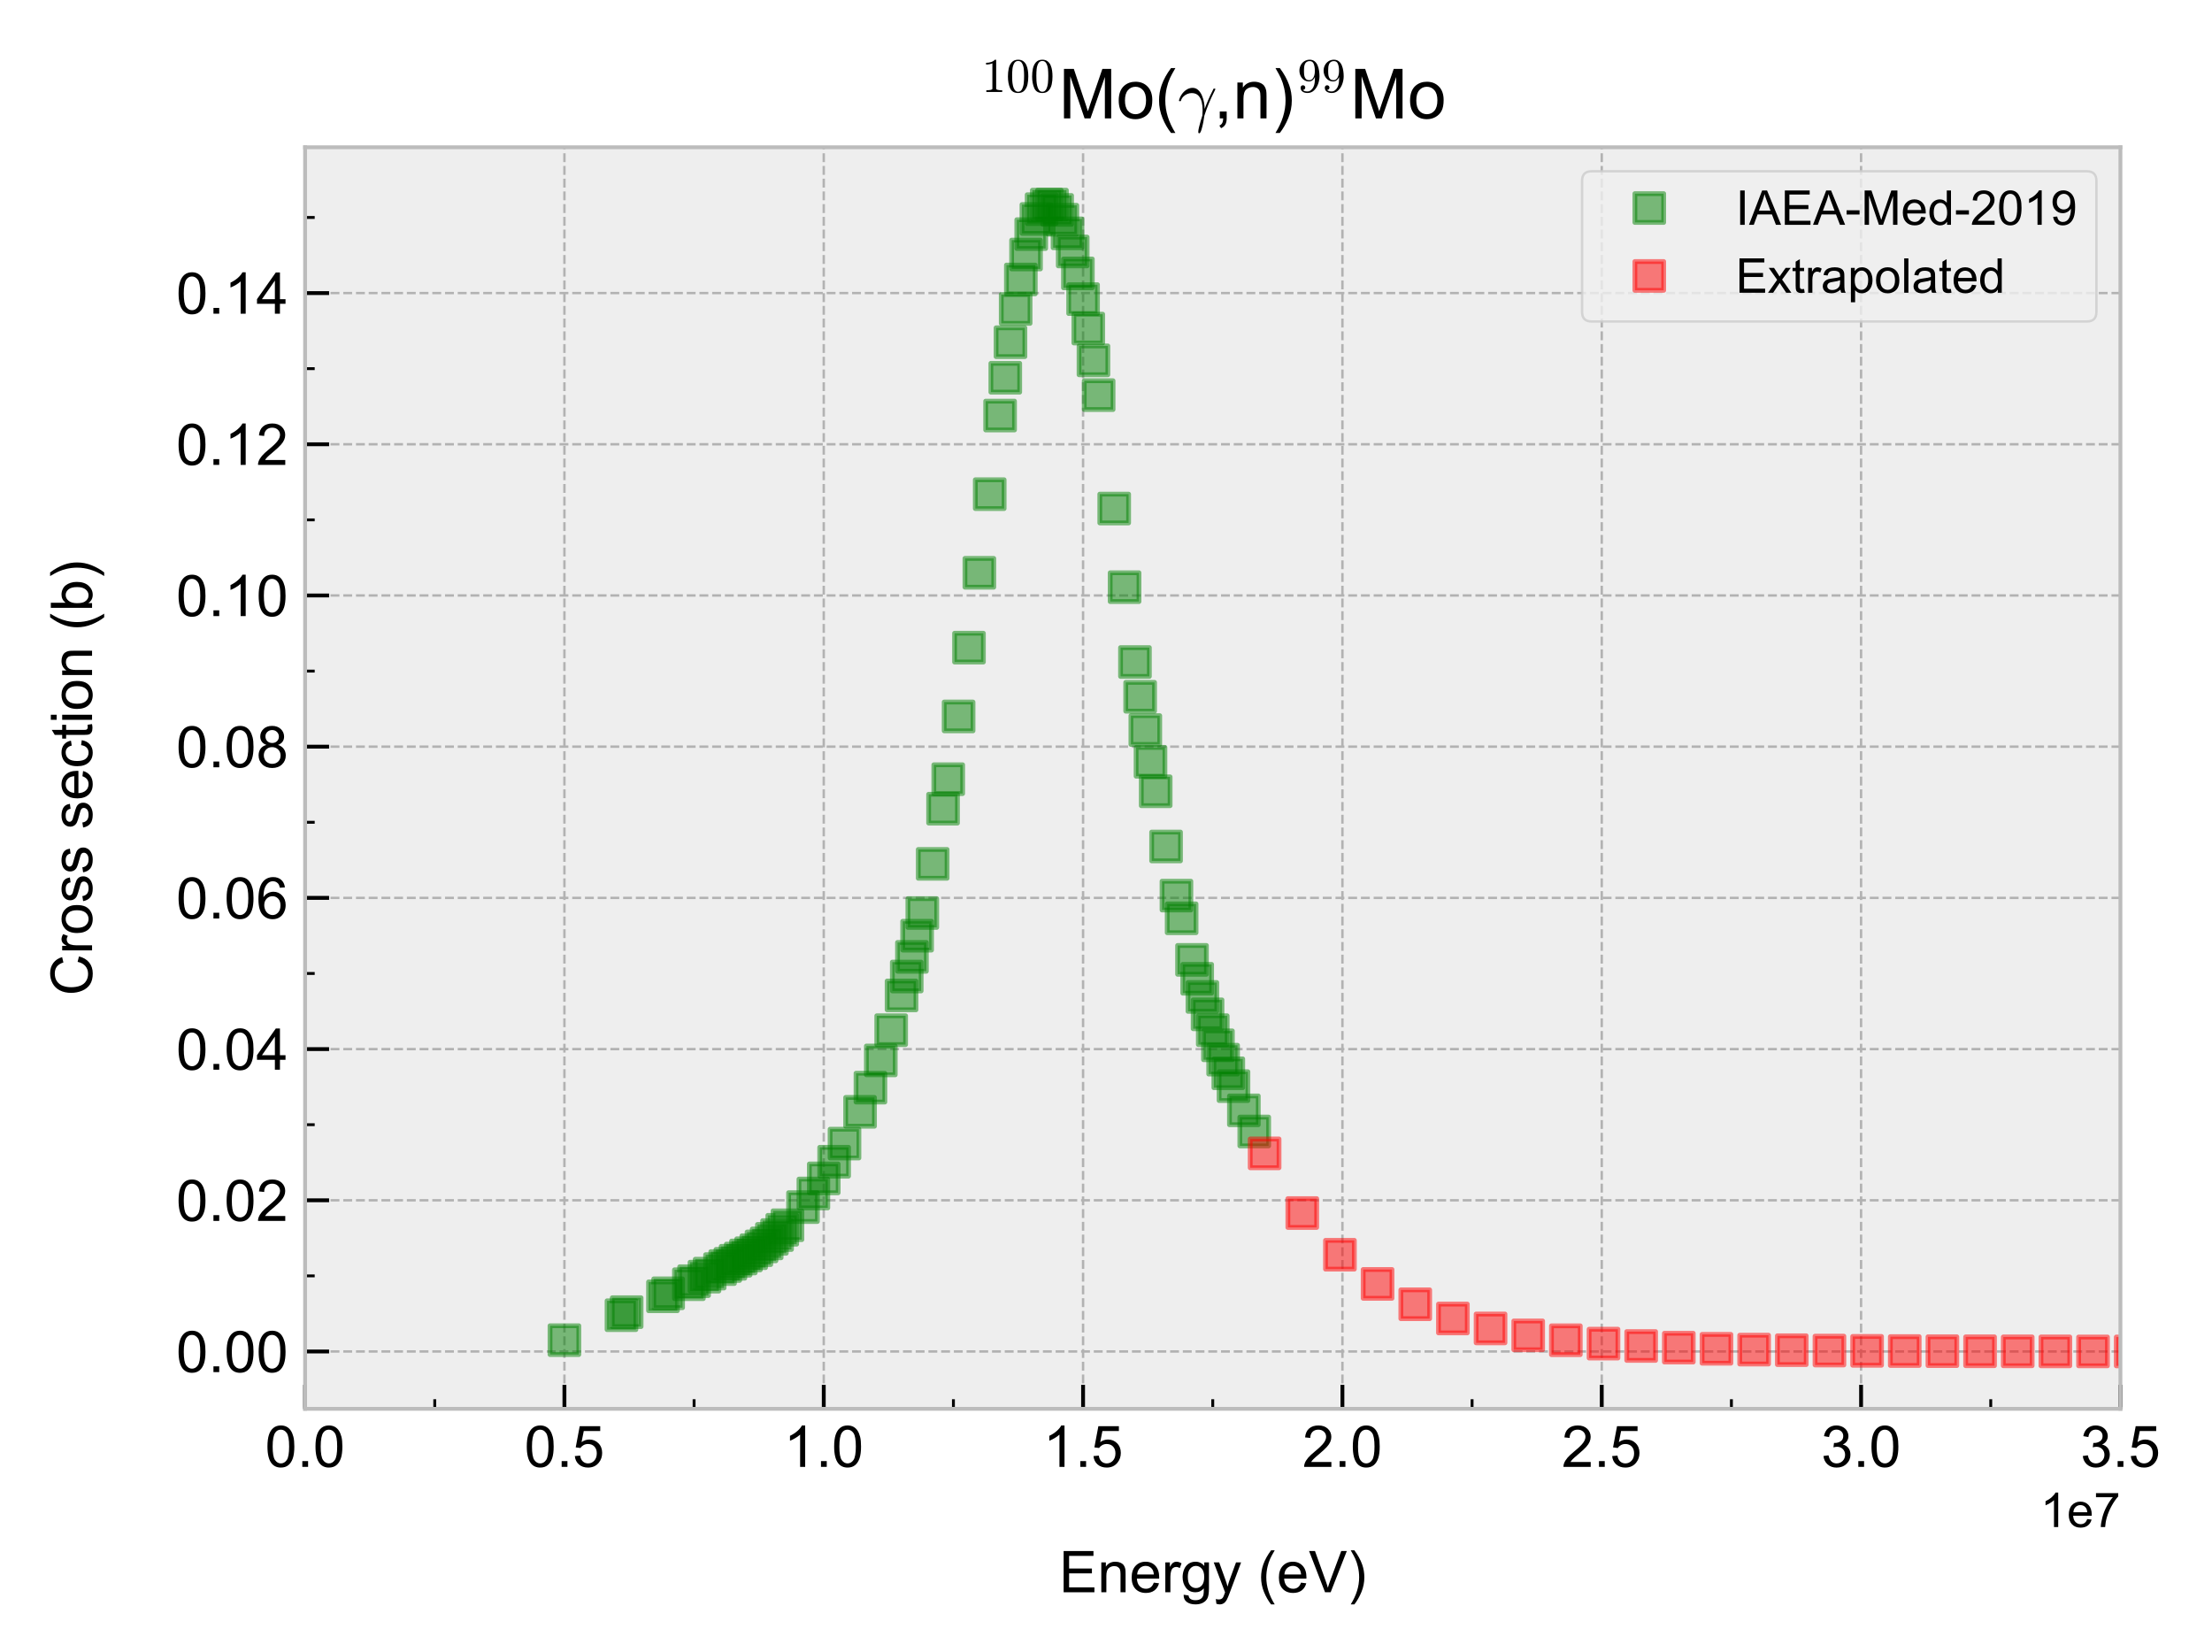 <?xml version="1.0" encoding="utf-8" standalone="no"?>
<!DOCTYPE svg PUBLIC "-//W3C//DTD SVG 1.1//EN"
  "http://www.w3.org/Graphics/SVG/1.1/DTD/svg11.dtd">
<!-- Created with matplotlib (https://matplotlib.org/) -->
<svg height="344.16pt" version="1.1" viewBox="0 0 460.8 344.16" width="460.8pt" xmlns="http://www.w3.org/2000/svg" xmlns:xlink="http://www.w3.org/1999/xlink">
 <defs>
  <style type="text/css">
*{stroke-linecap:butt;stroke-linejoin:round;}
  </style>
 </defs>
 <g id="figure_1">
  <g id="patch_1">
   <path d="M 0 344.16 
L 460.8 344.16 
L 460.8 0 
L 0 0 
z
" style="fill:#ffffff;"/>
  </g>
  <g id="axes_1">
   <g id="patch_2">
    <path d="M 63.556 293.472 
L 441.72 293.472 
L 441.72 30.678 
L 63.556 30.678 
z
" style="fill:#eeeeee;"/>
   </g>
   <g id="matplotlib.axis_1">
    <g id="xtick_1">
     <g id="line2d_1">
      <path clip-path="url(#p06c12cf9ee)" d="M 63.556 293.472 
L 63.556 30.678 
" style="fill:none;stroke:#b2b2b2;stroke-dasharray:1.85,0.8;stroke-dashoffset:0;stroke-width:0.5;"/>
     </g>
     <g id="line2d_2">
      <defs>
       <path d="M 0 0 
L 0 -5 
" id="m6c8de513f0" style="stroke:#000000;stroke-width:0.8;"/>
      </defs>
      <g>
       <use style="stroke:#000000;stroke-width:0.8;" x="63.556" xlink:href="#m6c8de513f0" y="293.472"/>
      </g>
     </g>
     <g id="text_1">
      <!-- 0.0 -->
      <defs>
       <path d="M 4.156 35.297 
Q 4.156 48 6.766 55.734 
Q 9.375 63.484 14.516 67.672 
Q 19.672 71.875 27.484 71.875 
Q 33.25 71.875 37.594 69.547 
Q 41.938 67.234 44.766 62.859 
Q 47.609 58.5 49.219 52.219 
Q 50.828 45.953 50.828 35.297 
Q 50.828 22.703 48.234 14.969 
Q 45.656 7.234 40.5 3 
Q 35.359 -1.219 27.484 -1.219 
Q 17.141 -1.219 11.234 6.203 
Q 4.156 15.141 4.156 35.297 
z
M 13.188 35.297 
Q 13.188 17.672 17.312 11.828 
Q 21.438 6 27.484 6 
Q 33.547 6 37.672 11.859 
Q 41.797 17.719 41.797 35.297 
Q 41.797 52.984 37.672 58.781 
Q 33.547 64.594 27.391 64.594 
Q 21.344 64.594 17.719 59.469 
Q 13.188 52.938 13.188 35.297 
z
" id="ArialMT-48"/>
       <path d="M 9.078 0 
L 9.078 10.016 
L 19.094 10.016 
L 19.094 0 
z
" id="ArialMT-46"/>
      </defs>
      <g transform="translate(55.216 305.561)scale(0.12 -0.12)">
       <use xlink:href="#ArialMT-48"/>
       <use x="55.615" xlink:href="#ArialMT-46"/>
       <use x="83.398" xlink:href="#ArialMT-48"/>
      </g>
     </g>
    </g>
    <g id="xtick_2">
     <g id="line2d_3">
      <path clip-path="url(#p06c12cf9ee)" d="M 117.58 293.472 
L 117.58 30.678 
" style="fill:none;stroke:#b2b2b2;stroke-dasharray:1.85,0.8;stroke-dashoffset:0;stroke-width:0.5;"/>
     </g>
     <g id="line2d_4">
      <g>
       <use style="stroke:#000000;stroke-width:0.8;" x="117.58" xlink:href="#m6c8de513f0" y="293.472"/>
      </g>
     </g>
     <g id="text_2">
      <!-- 0.5 -->
      <defs>
       <path d="M 4.156 18.75 
L 13.375 19.531 
Q 14.406 12.797 18.141 9.391 
Q 21.875 6 27.156 6 
Q 33.5 6 37.891 10.781 
Q 42.281 15.578 42.281 23.484 
Q 42.281 31 38.062 35.344 
Q 33.844 39.703 27 39.703 
Q 22.75 39.703 19.328 37.766 
Q 15.922 35.844 13.969 32.766 
L 5.719 33.844 
L 12.641 70.609 
L 48.25 70.609 
L 48.25 62.203 
L 19.672 62.203 
L 15.828 42.969 
Q 22.266 47.469 29.344 47.469 
Q 38.719 47.469 45.156 40.969 
Q 51.609 34.469 51.609 24.266 
Q 51.609 14.547 45.953 7.469 
Q 39.062 -1.219 27.156 -1.219 
Q 17.391 -1.219 11.203 4.25 
Q 5.031 9.719 4.156 18.75 
z
" id="ArialMT-53"/>
      </defs>
      <g transform="translate(109.24 305.561)scale(0.12 -0.12)">
       <use xlink:href="#ArialMT-48"/>
       <use x="55.615" xlink:href="#ArialMT-46"/>
       <use x="83.398" xlink:href="#ArialMT-53"/>
      </g>
     </g>
    </g>
    <g id="xtick_3">
     <g id="line2d_5">
      <path clip-path="url(#p06c12cf9ee)" d="M 171.603 293.472 
L 171.603 30.678 
" style="fill:none;stroke:#b2b2b2;stroke-dasharray:1.85,0.8;stroke-dashoffset:0;stroke-width:0.5;"/>
     </g>
     <g id="line2d_6">
      <g>
       <use style="stroke:#000000;stroke-width:0.8;" x="171.603" xlink:href="#m6c8de513f0" y="293.472"/>
      </g>
     </g>
     <g id="text_3">
      <!-- 1.0 -->
      <defs>
       <path d="M 37.25 0 
L 28.469 0 
L 28.469 56 
Q 25.297 52.984 20.141 49.953 
Q 14.984 46.922 10.891 45.406 
L 10.891 53.906 
Q 18.266 57.375 23.781 62.297 
Q 29.297 67.234 31.594 71.875 
L 37.25 71.875 
z
" id="ArialMT-49"/>
      </defs>
      <g transform="translate(163.263 305.561)scale(0.12 -0.12)">
       <use xlink:href="#ArialMT-49"/>
       <use x="55.615" xlink:href="#ArialMT-46"/>
       <use x="83.398" xlink:href="#ArialMT-48"/>
      </g>
     </g>
    </g>
    <g id="xtick_4">
     <g id="line2d_7">
      <path clip-path="url(#p06c12cf9ee)" d="M 225.626 293.472 
L 225.626 30.678 
" style="fill:none;stroke:#b2b2b2;stroke-dasharray:1.85,0.8;stroke-dashoffset:0;stroke-width:0.5;"/>
     </g>
     <g id="line2d_8">
      <g>
       <use style="stroke:#000000;stroke-width:0.8;" x="225.626" xlink:href="#m6c8de513f0" y="293.472"/>
      </g>
     </g>
     <g id="text_4">
      <!-- 1.5 -->
      <g transform="translate(217.286 305.561)scale(0.12 -0.12)">
       <use xlink:href="#ArialMT-49"/>
       <use x="55.615" xlink:href="#ArialMT-46"/>
       <use x="83.398" xlink:href="#ArialMT-53"/>
      </g>
     </g>
    </g>
    <g id="xtick_5">
     <g id="line2d_9">
      <path clip-path="url(#p06c12cf9ee)" d="M 279.65 293.472 
L 279.65 30.678 
" style="fill:none;stroke:#b2b2b2;stroke-dasharray:1.85,0.8;stroke-dashoffset:0;stroke-width:0.5;"/>
     </g>
     <g id="line2d_10">
      <g>
       <use style="stroke:#000000;stroke-width:0.8;" x="279.65" xlink:href="#m6c8de513f0" y="293.472"/>
      </g>
     </g>
     <g id="text_5">
      <!-- 2.0 -->
      <defs>
       <path d="M 50.344 8.453 
L 50.344 0 
L 3.031 0 
Q 2.938 3.172 4.047 6.109 
Q 5.859 10.938 9.828 15.625 
Q 13.812 20.312 21.344 26.469 
Q 33.016 36.031 37.109 41.625 
Q 41.219 47.219 41.219 52.203 
Q 41.219 57.422 37.469 61 
Q 33.734 64.594 27.734 64.594 
Q 21.391 64.594 17.578 60.781 
Q 13.766 56.984 13.719 50.25 
L 4.688 51.172 
Q 5.609 61.281 11.656 66.578 
Q 17.719 71.875 27.938 71.875 
Q 38.234 71.875 44.234 66.156 
Q 50.25 60.453 50.25 52 
Q 50.25 47.703 48.484 43.547 
Q 46.734 39.406 42.656 34.812 
Q 38.578 30.219 29.109 22.219 
Q 21.188 15.578 18.938 13.203 
Q 16.703 10.844 15.234 8.453 
z
" id="ArialMT-50"/>
      </defs>
      <g transform="translate(271.31 305.561)scale(0.12 -0.12)">
       <use xlink:href="#ArialMT-50"/>
       <use x="55.615" xlink:href="#ArialMT-46"/>
       <use x="83.398" xlink:href="#ArialMT-48"/>
      </g>
     </g>
    </g>
    <g id="xtick_6">
     <g id="line2d_11">
      <path clip-path="url(#p06c12cf9ee)" d="M 333.673 293.472 
L 333.673 30.678 
" style="fill:none;stroke:#b2b2b2;stroke-dasharray:1.85,0.8;stroke-dashoffset:0;stroke-width:0.5;"/>
     </g>
     <g id="line2d_12">
      <g>
       <use style="stroke:#000000;stroke-width:0.8;" x="333.673" xlink:href="#m6c8de513f0" y="293.472"/>
      </g>
     </g>
     <g id="text_6">
      <!-- 2.5 -->
      <g transform="translate(325.333 305.561)scale(0.12 -0.12)">
       <use xlink:href="#ArialMT-50"/>
       <use x="55.615" xlink:href="#ArialMT-46"/>
       <use x="83.398" xlink:href="#ArialMT-53"/>
      </g>
     </g>
    </g>
    <g id="xtick_7">
     <g id="line2d_13">
      <path clip-path="url(#p06c12cf9ee)" d="M 387.697 293.472 
L 387.697 30.678 
" style="fill:none;stroke:#b2b2b2;stroke-dasharray:1.85,0.8;stroke-dashoffset:0;stroke-width:0.5;"/>
     </g>
     <g id="line2d_14">
      <g>
       <use style="stroke:#000000;stroke-width:0.8;" x="387.697" xlink:href="#m6c8de513f0" y="293.472"/>
      </g>
     </g>
     <g id="text_7">
      <!-- 3.0 -->
      <defs>
       <path d="M 4.203 18.891 
L 12.984 20.062 
Q 14.5 12.594 18.141 9.297 
Q 21.781 6 27 6 
Q 33.203 6 37.469 10.297 
Q 41.75 14.594 41.75 20.953 
Q 41.75 27 37.797 30.922 
Q 33.844 34.859 27.734 34.859 
Q 25.25 34.859 21.531 33.891 
L 22.516 41.609 
Q 23.391 41.5 23.922 41.5 
Q 29.547 41.5 34.031 44.422 
Q 38.531 47.359 38.531 53.469 
Q 38.531 58.297 35.25 61.469 
Q 31.984 64.656 26.812 64.656 
Q 21.688 64.656 18.266 61.422 
Q 14.844 58.203 13.875 51.766 
L 5.078 53.328 
Q 6.688 62.156 12.391 67.016 
Q 18.109 71.875 26.609 71.875 
Q 32.469 71.875 37.391 69.359 
Q 42.328 66.844 44.938 62.5 
Q 47.562 58.156 47.562 53.266 
Q 47.562 48.641 45.062 44.828 
Q 42.578 41.016 37.703 38.766 
Q 44.047 37.312 47.562 32.688 
Q 51.078 28.078 51.078 21.141 
Q 51.078 11.766 44.234 5.25 
Q 37.406 -1.266 26.953 -1.266 
Q 17.531 -1.266 11.297 4.344 
Q 5.078 9.969 4.203 18.891 
z
" id="ArialMT-51"/>
      </defs>
      <g transform="translate(379.357 305.561)scale(0.12 -0.12)">
       <use xlink:href="#ArialMT-51"/>
       <use x="55.615" xlink:href="#ArialMT-46"/>
       <use x="83.398" xlink:href="#ArialMT-48"/>
      </g>
     </g>
    </g>
    <g id="xtick_8">
     <g id="line2d_15">
      <path clip-path="url(#p06c12cf9ee)" d="M 441.72 293.472 
L 441.72 30.678 
" style="fill:none;stroke:#b2b2b2;stroke-dasharray:1.85,0.8;stroke-dashoffset:0;stroke-width:0.5;"/>
     </g>
     <g id="line2d_16">
      <g>
       <use style="stroke:#000000;stroke-width:0.8;" x="441.72" xlink:href="#m6c8de513f0" y="293.472"/>
      </g>
     </g>
     <g id="text_8">
      <!-- 3.5 -->
      <g transform="translate(433.38 305.561)scale(0.12 -0.12)">
       <use xlink:href="#ArialMT-51"/>
       <use x="55.615" xlink:href="#ArialMT-46"/>
       <use x="83.398" xlink:href="#ArialMT-53"/>
      </g>
     </g>
    </g>
    <g id="xtick_9">
     <g id="line2d_17">
      <defs>
       <path d="M 0 0 
L 0 -2 
" id="m6cdadc5989" style="stroke:#000000;stroke-width:0.6;"/>
      </defs>
      <g>
       <use style="stroke:#000000;stroke-width:0.6;" x="90.568" xlink:href="#m6cdadc5989" y="293.472"/>
      </g>
     </g>
    </g>
    <g id="xtick_10">
     <g id="line2d_18">
      <g>
       <use style="stroke:#000000;stroke-width:0.6;" x="144.591" xlink:href="#m6cdadc5989" y="293.472"/>
      </g>
     </g>
    </g>
    <g id="xtick_11">
     <g id="line2d_19">
      <g>
       <use style="stroke:#000000;stroke-width:0.6;" x="198.615" xlink:href="#m6cdadc5989" y="293.472"/>
      </g>
     </g>
    </g>
    <g id="xtick_12">
     <g id="line2d_20">
      <g>
       <use style="stroke:#000000;stroke-width:0.6;" x="252.638" xlink:href="#m6cdadc5989" y="293.472"/>
      </g>
     </g>
    </g>
    <g id="xtick_13">
     <g id="line2d_21">
      <g>
       <use style="stroke:#000000;stroke-width:0.6;" x="306.662" xlink:href="#m6cdadc5989" y="293.472"/>
      </g>
     </g>
    </g>
    <g id="xtick_14">
     <g id="line2d_22">
      <g>
       <use style="stroke:#000000;stroke-width:0.6;" x="360.685" xlink:href="#m6cdadc5989" y="293.472"/>
      </g>
     </g>
    </g>
    <g id="xtick_15">
     <g id="line2d_23">
      <g>
       <use style="stroke:#000000;stroke-width:0.6;" x="414.708" xlink:href="#m6cdadc5989" y="293.472"/>
      </g>
     </g>
    </g>
    <g id="text_9">
     <!-- Energy (eV) -->
     <defs>
      <path d="M 7.906 0 
L 7.906 71.578 
L 59.672 71.578 
L 59.672 63.141 
L 17.391 63.141 
L 17.391 41.219 
L 56.984 41.219 
L 56.984 32.812 
L 17.391 32.812 
L 17.391 8.453 
L 61.328 8.453 
L 61.328 0 
z
" id="ArialMT-69"/>
      <path d="M 6.594 0 
L 6.594 51.859 
L 14.5 51.859 
L 14.5 44.484 
Q 20.219 53.031 31 53.031 
Q 35.688 53.031 39.625 51.344 
Q 43.562 49.656 45.516 46.922 
Q 47.469 44.188 48.25 40.438 
Q 48.734 37.984 48.734 31.891 
L 48.734 0 
L 39.938 0 
L 39.938 31.547 
Q 39.938 36.922 38.906 39.578 
Q 37.891 42.234 35.281 43.812 
Q 32.672 45.406 29.156 45.406 
Q 23.531 45.406 19.453 41.844 
Q 15.375 38.281 15.375 28.328 
L 15.375 0 
z
" id="ArialMT-110"/>
      <path d="M 42.094 16.703 
L 51.172 15.578 
Q 49.031 7.625 43.219 3.219 
Q 37.406 -1.172 28.375 -1.172 
Q 17 -1.172 10.328 5.828 
Q 3.656 12.844 3.656 25.484 
Q 3.656 38.578 10.391 45.797 
Q 17.141 53.031 27.875 53.031 
Q 38.281 53.031 44.875 45.953 
Q 51.469 38.875 51.469 26.031 
Q 51.469 25.25 51.422 23.688 
L 12.75 23.688 
Q 13.234 15.141 17.578 10.594 
Q 21.922 6.062 28.422 6.062 
Q 33.25 6.062 36.672 8.594 
Q 40.094 11.141 42.094 16.703 
z
M 13.234 30.906 
L 42.188 30.906 
Q 41.609 37.453 38.875 40.719 
Q 34.672 45.797 27.984 45.797 
Q 21.922 45.797 17.797 41.75 
Q 13.672 37.703 13.234 30.906 
z
" id="ArialMT-101"/>
      <path d="M 6.5 0 
L 6.5 51.859 
L 14.406 51.859 
L 14.406 44 
Q 17.438 49.516 20 51.266 
Q 22.562 53.031 25.641 53.031 
Q 30.078 53.031 34.672 50.203 
L 31.641 42.047 
Q 28.422 43.953 25.203 43.953 
Q 22.312 43.953 20.016 42.219 
Q 17.719 40.484 16.75 37.406 
Q 15.281 32.719 15.281 27.156 
L 15.281 0 
z
" id="ArialMT-114"/>
      <path d="M 4.984 -4.297 
L 13.531 -5.562 
Q 14.062 -9.516 16.5 -11.328 
Q 19.781 -13.766 25.438 -13.766 
Q 31.547 -13.766 34.859 -11.328 
Q 38.188 -8.891 39.359 -4.5 
Q 40.047 -1.812 39.984 6.781 
Q 34.234 0 25.641 0 
Q 14.938 0 9.078 7.719 
Q 3.219 15.438 3.219 26.219 
Q 3.219 33.641 5.906 39.906 
Q 8.594 46.188 13.688 49.609 
Q 18.797 53.031 25.688 53.031 
Q 34.859 53.031 40.828 45.609 
L 40.828 51.859 
L 48.922 51.859 
L 48.922 7.031 
Q 48.922 -5.078 46.453 -10.125 
Q 44 -15.188 38.641 -18.109 
Q 33.297 -21.047 25.484 -21.047 
Q 16.219 -21.047 10.5 -16.875 
Q 4.781 -12.703 4.984 -4.297 
z
M 12.25 26.859 
Q 12.25 16.656 16.297 11.969 
Q 20.359 7.281 26.469 7.281 
Q 32.516 7.281 36.609 11.938 
Q 40.719 16.609 40.719 26.562 
Q 40.719 36.078 36.5 40.906 
Q 32.281 45.75 26.312 45.75 
Q 20.453 45.75 16.344 40.984 
Q 12.25 36.234 12.25 26.859 
z
" id="ArialMT-103"/>
      <path d="M 6.203 -19.969 
L 5.219 -11.719 
Q 8.109 -12.5 10.25 -12.5 
Q 13.188 -12.5 14.938 -11.516 
Q 16.703 -10.547 17.828 -8.797 
Q 18.656 -7.469 20.516 -2.25 
Q 20.75 -1.516 21.297 -0.094 
L 1.609 51.859 
L 11.078 51.859 
L 21.875 21.828 
Q 23.969 16.109 25.641 9.812 
Q 27.156 15.875 29.25 21.625 
L 40.328 51.859 
L 49.125 51.859 
L 29.391 -0.875 
Q 26.219 -9.422 24.469 -12.641 
Q 22.125 -17 19.094 -19.016 
Q 16.062 -21.047 11.859 -21.047 
Q 9.328 -21.047 6.203 -19.969 
z
" id="ArialMT-121"/>
      <path id="ArialMT-32"/>
      <path d="M 23.391 -21.047 
Q 16.109 -11.859 11.078 0.438 
Q 6.062 12.75 6.062 25.922 
Q 6.062 37.547 9.812 48.188 
Q 14.203 60.547 23.391 72.797 
L 29.688 72.797 
Q 23.781 62.641 21.875 58.297 
Q 18.891 51.562 17.188 44.234 
Q 15.094 35.109 15.094 25.875 
Q 15.094 2.391 29.688 -21.047 
z
" id="ArialMT-40"/>
      <path d="M 28.172 0 
L 0.438 71.578 
L 10.688 71.578 
L 29.297 19.578 
Q 31.547 13.328 33.062 7.859 
Q 34.719 13.719 36.922 19.578 
L 56.25 71.578 
L 65.922 71.578 
L 37.891 0 
z
" id="ArialMT-86"/>
      <path d="M 12.359 -21.047 
L 6.062 -21.047 
Q 20.656 2.391 20.656 25.875 
Q 20.656 35.062 18.562 44.094 
Q 16.891 51.422 13.922 58.156 
Q 12.016 62.547 6.062 72.797 
L 12.359 72.797 
Q 21.531 60.547 25.922 48.188 
Q 29.688 37.547 29.688 25.922 
Q 29.688 12.75 24.625 0.438 
Q 19.578 -11.859 12.359 -21.047 
z
" id="ArialMT-41"/>
     </defs>
     <g transform="translate(220.627 331.682)scale(0.12 -0.12)">
      <use xlink:href="#ArialMT-69"/>
      <use x="66.699" xlink:href="#ArialMT-110"/>
      <use x="122.314" xlink:href="#ArialMT-101"/>
      <use x="177.93" xlink:href="#ArialMT-114"/>
      <use x="211.23" xlink:href="#ArialMT-103"/>
      <use x="266.846" xlink:href="#ArialMT-121"/>
      <use x="316.846" xlink:href="#ArialMT-32"/>
      <use x="344.629" xlink:href="#ArialMT-40"/>
      <use x="377.93" xlink:href="#ArialMT-101"/>
      <use x="433.545" xlink:href="#ArialMT-86"/>
      <use x="500.244" xlink:href="#ArialMT-41"/>
     </g>
    </g>
    <g id="text_10">
     <!-- 1e7 -->
     <defs>
      <path d="M 4.734 62.203 
L 4.734 70.656 
L 51.078 70.656 
L 51.078 63.812 
Q 44.234 56.547 37.516 44.484 
Q 30.812 32.422 27.156 19.672 
Q 24.516 10.688 23.781 0 
L 14.75 0 
Q 14.891 8.453 18.062 20.406 
Q 21.234 32.375 27.172 43.484 
Q 33.109 54.594 39.797 62.203 
z
" id="ArialMT-55"/>
     </defs>
     <g transform="translate(425.037 318.104)scale(0.1 -0.1)">
      <use xlink:href="#ArialMT-49"/>
      <use x="55.615" xlink:href="#ArialMT-101"/>
      <use x="111.23" xlink:href="#ArialMT-55"/>
     </g>
    </g>
   </g>
   <g id="matplotlib.axis_2">
    <g id="ytick_1">
     <g id="line2d_24">
      <path clip-path="url(#p06c12cf9ee)" d="M 63.556 281.527 
L 441.72 281.527 
" style="fill:none;stroke:#b2b2b2;stroke-dasharray:1.85,0.8;stroke-dashoffset:0;stroke-width:0.5;"/>
     </g>
     <g id="line2d_25">
      <defs>
       <path d="M 0 0 
L 5 0 
" id="m94b53b0e40" style="stroke:#000000;stroke-width:0.8;"/>
      </defs>
      <g>
       <use style="stroke:#000000;stroke-width:0.8;" x="63.556" xlink:href="#m94b53b0e40" y="281.527"/>
      </g>
     </g>
     <g id="text_11">
      <!-- 0.00 -->
      <g transform="translate(36.703 285.822)scale(0.12 -0.12)">
       <use xlink:href="#ArialMT-48"/>
       <use x="55.615" xlink:href="#ArialMT-46"/>
       <use x="83.398" xlink:href="#ArialMT-48"/>
       <use x="139.014" xlink:href="#ArialMT-48"/>
      </g>
     </g>
    </g>
    <g id="ytick_2">
     <g id="line2d_26">
      <path clip-path="url(#p06c12cf9ee)" d="M 63.556 250.03 
L 441.72 250.03 
" style="fill:none;stroke:#b2b2b2;stroke-dasharray:1.85,0.8;stroke-dashoffset:0;stroke-width:0.5;"/>
     </g>
     <g id="line2d_27">
      <g>
       <use style="stroke:#000000;stroke-width:0.8;" x="63.556" xlink:href="#m94b53b0e40" y="250.03"/>
      </g>
     </g>
     <g id="text_12">
      <!-- 0.02 -->
      <g transform="translate(36.703 254.325)scale(0.12 -0.12)">
       <use xlink:href="#ArialMT-48"/>
       <use x="55.615" xlink:href="#ArialMT-46"/>
       <use x="83.398" xlink:href="#ArialMT-48"/>
       <use x="139.014" xlink:href="#ArialMT-50"/>
      </g>
     </g>
    </g>
    <g id="ytick_3">
     <g id="line2d_28">
      <path clip-path="url(#p06c12cf9ee)" d="M 63.556 218.533 
L 441.72 218.533 
" style="fill:none;stroke:#b2b2b2;stroke-dasharray:1.85,0.8;stroke-dashoffset:0;stroke-width:0.5;"/>
     </g>
     <g id="line2d_29">
      <g>
       <use style="stroke:#000000;stroke-width:0.8;" x="63.556" xlink:href="#m94b53b0e40" y="218.533"/>
      </g>
     </g>
     <g id="text_13">
      <!-- 0.04 -->
      <defs>
       <path d="M 32.328 0 
L 32.328 17.141 
L 1.266 17.141 
L 1.266 25.203 
L 33.938 71.578 
L 41.109 71.578 
L 41.109 25.203 
L 50.781 25.203 
L 50.781 17.141 
L 41.109 17.141 
L 41.109 0 
z
M 32.328 25.203 
L 32.328 57.469 
L 9.906 25.203 
z
" id="ArialMT-52"/>
      </defs>
      <g transform="translate(36.703 222.828)scale(0.12 -0.12)">
       <use xlink:href="#ArialMT-48"/>
       <use x="55.615" xlink:href="#ArialMT-46"/>
       <use x="83.398" xlink:href="#ArialMT-48"/>
       <use x="139.014" xlink:href="#ArialMT-52"/>
      </g>
     </g>
    </g>
    <g id="ytick_4">
     <g id="line2d_30">
      <path clip-path="url(#p06c12cf9ee)" d="M 63.556 187.036 
L 441.72 187.036 
" style="fill:none;stroke:#b2b2b2;stroke-dasharray:1.85,0.8;stroke-dashoffset:0;stroke-width:0.5;"/>
     </g>
     <g id="line2d_31">
      <g>
       <use style="stroke:#000000;stroke-width:0.8;" x="63.556" xlink:href="#m94b53b0e40" y="187.036"/>
      </g>
     </g>
     <g id="text_14">
      <!-- 0.06 -->
      <defs>
       <path d="M 49.75 54.047 
L 41.016 53.375 
Q 39.844 58.547 37.703 60.891 
Q 34.125 64.656 28.906 64.656 
Q 24.703 64.656 21.531 62.312 
Q 17.391 59.281 14.984 53.469 
Q 12.594 47.656 12.5 36.922 
Q 15.672 41.75 20.266 44.094 
Q 24.859 46.438 29.891 46.438 
Q 38.672 46.438 44.844 39.969 
Q 51.031 33.5 51.031 23.25 
Q 51.031 16.5 48.125 10.719 
Q 45.219 4.938 40.141 1.859 
Q 35.062 -1.219 28.609 -1.219 
Q 17.625 -1.219 10.688 6.859 
Q 3.766 14.938 3.766 33.5 
Q 3.766 54.25 11.422 63.672 
Q 18.109 71.875 29.438 71.875 
Q 37.891 71.875 43.281 67.141 
Q 48.688 62.406 49.75 54.047 
z
M 13.875 23.188 
Q 13.875 18.656 15.797 14.5 
Q 17.719 10.359 21.188 8.172 
Q 24.656 6 28.469 6 
Q 34.031 6 38.031 10.484 
Q 42.047 14.984 42.047 22.703 
Q 42.047 30.125 38.078 34.391 
Q 34.125 38.672 28.125 38.672 
Q 22.172 38.672 18.016 34.391 
Q 13.875 30.125 13.875 23.188 
z
" id="ArialMT-54"/>
      </defs>
      <g transform="translate(36.703 191.331)scale(0.12 -0.12)">
       <use xlink:href="#ArialMT-48"/>
       <use x="55.615" xlink:href="#ArialMT-46"/>
       <use x="83.398" xlink:href="#ArialMT-48"/>
       <use x="139.014" xlink:href="#ArialMT-54"/>
      </g>
     </g>
    </g>
    <g id="ytick_5">
     <g id="line2d_32">
      <path clip-path="url(#p06c12cf9ee)" d="M 63.556 155.539 
L 441.72 155.539 
" style="fill:none;stroke:#b2b2b2;stroke-dasharray:1.85,0.8;stroke-dashoffset:0;stroke-width:0.5;"/>
     </g>
     <g id="line2d_33">
      <g>
       <use style="stroke:#000000;stroke-width:0.8;" x="63.556" xlink:href="#m94b53b0e40" y="155.539"/>
      </g>
     </g>
     <g id="text_15">
      <!-- 0.08 -->
      <defs>
       <path d="M 17.672 38.812 
Q 12.203 40.828 9.562 44.531 
Q 6.938 48.25 6.938 53.422 
Q 6.938 61.234 12.547 66.547 
Q 18.172 71.875 27.484 71.875 
Q 36.859 71.875 42.578 66.422 
Q 48.297 60.984 48.297 53.172 
Q 48.297 48.188 45.672 44.5 
Q 43.062 40.828 37.75 38.812 
Q 44.344 36.672 47.781 31.875 
Q 51.219 27.094 51.219 20.453 
Q 51.219 11.281 44.719 5.031 
Q 38.234 -1.219 27.641 -1.219 
Q 17.047 -1.219 10.547 5.047 
Q 4.047 11.328 4.047 20.703 
Q 4.047 27.688 7.594 32.391 
Q 11.141 37.109 17.672 38.812 
z
M 15.922 53.719 
Q 15.922 48.641 19.188 45.406 
Q 22.469 42.188 27.688 42.188 
Q 32.766 42.188 36.016 45.375 
Q 39.266 48.578 39.266 53.219 
Q 39.266 58.062 35.906 61.359 
Q 32.562 64.656 27.594 64.656 
Q 22.562 64.656 19.234 61.422 
Q 15.922 58.203 15.922 53.719 
z
M 13.094 20.656 
Q 13.094 16.891 14.875 13.375 
Q 16.656 9.859 20.172 7.922 
Q 23.688 6 27.734 6 
Q 34.031 6 38.125 10.047 
Q 42.234 14.109 42.234 20.359 
Q 42.234 26.703 38.016 30.859 
Q 33.797 35.016 27.438 35.016 
Q 21.234 35.016 17.156 30.906 
Q 13.094 26.812 13.094 20.656 
z
" id="ArialMT-56"/>
      </defs>
      <g transform="translate(36.703 159.834)scale(0.12 -0.12)">
       <use xlink:href="#ArialMT-48"/>
       <use x="55.615" xlink:href="#ArialMT-46"/>
       <use x="83.398" xlink:href="#ArialMT-48"/>
       <use x="139.014" xlink:href="#ArialMT-56"/>
      </g>
     </g>
    </g>
    <g id="ytick_6">
     <g id="line2d_34">
      <path clip-path="url(#p06c12cf9ee)" d="M 63.556 124.042 
L 441.72 124.042 
" style="fill:none;stroke:#b2b2b2;stroke-dasharray:1.85,0.8;stroke-dashoffset:0;stroke-width:0.5;"/>
     </g>
     <g id="line2d_35">
      <g>
       <use style="stroke:#000000;stroke-width:0.8;" x="63.556" xlink:href="#m94b53b0e40" y="124.042"/>
      </g>
     </g>
     <g id="text_16">
      <!-- 0.10 -->
      <g transform="translate(36.703 128.337)scale(0.12 -0.12)">
       <use xlink:href="#ArialMT-48"/>
       <use x="55.615" xlink:href="#ArialMT-46"/>
       <use x="83.398" xlink:href="#ArialMT-49"/>
       <use x="139.014" xlink:href="#ArialMT-48"/>
      </g>
     </g>
    </g>
    <g id="ytick_7">
     <g id="line2d_36">
      <path clip-path="url(#p06c12cf9ee)" d="M 63.556 92.545 
L 441.72 92.545 
" style="fill:none;stroke:#b2b2b2;stroke-dasharray:1.85,0.8;stroke-dashoffset:0;stroke-width:0.5;"/>
     </g>
     <g id="line2d_37">
      <g>
       <use style="stroke:#000000;stroke-width:0.8;" x="63.556" xlink:href="#m94b53b0e40" y="92.545"/>
      </g>
     </g>
     <g id="text_17">
      <!-- 0.12 -->
      <g transform="translate(36.703 96.84)scale(0.12 -0.12)">
       <use xlink:href="#ArialMT-48"/>
       <use x="55.615" xlink:href="#ArialMT-46"/>
       <use x="83.398" xlink:href="#ArialMT-49"/>
       <use x="139.014" xlink:href="#ArialMT-50"/>
      </g>
     </g>
    </g>
    <g id="ytick_8">
     <g id="line2d_38">
      <path clip-path="url(#p06c12cf9ee)" d="M 63.556 61.049 
L 441.72 61.049 
" style="fill:none;stroke:#b2b2b2;stroke-dasharray:1.85,0.8;stroke-dashoffset:0;stroke-width:0.5;"/>
     </g>
     <g id="line2d_39">
      <g>
       <use style="stroke:#000000;stroke-width:0.8;" x="63.556" xlink:href="#m94b53b0e40" y="61.049"/>
      </g>
     </g>
     <g id="text_18">
      <!-- 0.14 -->
      <g transform="translate(36.703 65.343)scale(0.12 -0.12)">
       <use xlink:href="#ArialMT-48"/>
       <use x="55.615" xlink:href="#ArialMT-46"/>
       <use x="83.398" xlink:href="#ArialMT-49"/>
       <use x="139.014" xlink:href="#ArialMT-52"/>
      </g>
     </g>
    </g>
    <g id="ytick_9">
     <g id="line2d_40">
      <defs>
       <path d="M 0 0 
L 2 0 
" id="mf682e536a9" style="stroke:#000000;stroke-width:0.6;"/>
      </defs>
      <g>
       <use style="stroke:#000000;stroke-width:0.6;" x="63.556" xlink:href="#mf682e536a9" y="265.778"/>
      </g>
     </g>
    </g>
    <g id="ytick_10">
     <g id="line2d_41">
      <g>
       <use style="stroke:#000000;stroke-width:0.6;" x="63.556" xlink:href="#mf682e536a9" y="234.282"/>
      </g>
     </g>
    </g>
    <g id="ytick_11">
     <g id="line2d_42">
      <g>
       <use style="stroke:#000000;stroke-width:0.6;" x="63.556" xlink:href="#mf682e536a9" y="202.785"/>
      </g>
     </g>
    </g>
    <g id="ytick_12">
     <g id="line2d_43">
      <g>
       <use style="stroke:#000000;stroke-width:0.6;" x="63.556" xlink:href="#mf682e536a9" y="171.288"/>
      </g>
     </g>
    </g>
    <g id="ytick_13">
     <g id="line2d_44">
      <g>
       <use style="stroke:#000000;stroke-width:0.6;" x="63.556" xlink:href="#mf682e536a9" y="139.791"/>
      </g>
     </g>
    </g>
    <g id="ytick_14">
     <g id="line2d_45">
      <g>
       <use style="stroke:#000000;stroke-width:0.6;" x="63.556" xlink:href="#mf682e536a9" y="108.294"/>
      </g>
     </g>
    </g>
    <g id="ytick_15">
     <g id="line2d_46">
      <g>
       <use style="stroke:#000000;stroke-width:0.6;" x="63.556" xlink:href="#mf682e536a9" y="76.797"/>
      </g>
     </g>
    </g>
    <g id="ytick_16">
     <g id="line2d_47">
      <g>
       <use style="stroke:#000000;stroke-width:0.6;" x="63.556" xlink:href="#mf682e536a9" y="45.3"/>
      </g>
     </g>
    </g>
    <g id="text_19">
     <!-- Cross section (b) -->
     <defs>
      <path d="M 58.797 25.094 
L 68.266 22.703 
Q 65.281 11.031 57.547 4.906 
Q 49.812 -1.219 38.625 -1.219 
Q 27.047 -1.219 19.797 3.484 
Q 12.547 8.203 8.766 17.141 
Q 4.984 26.078 4.984 36.328 
Q 4.984 47.516 9.25 55.828 
Q 13.531 64.156 21.406 68.469 
Q 29.297 72.797 38.766 72.797 
Q 49.516 72.797 56.828 67.328 
Q 64.156 61.859 67.047 51.953 
L 57.719 49.75 
Q 55.219 57.562 50.484 61.125 
Q 45.75 64.703 38.578 64.703 
Q 30.328 64.703 24.781 60.734 
Q 19.234 56.781 16.984 50.109 
Q 14.75 43.453 14.75 36.375 
Q 14.75 27.25 17.406 20.438 
Q 20.062 13.625 25.672 10.25 
Q 31.297 6.891 37.844 6.891 
Q 45.797 6.891 51.312 11.469 
Q 56.844 16.062 58.797 25.094 
z
" id="ArialMT-67"/>
      <path d="M 3.328 25.922 
Q 3.328 40.328 11.328 47.266 
Q 18.016 53.031 27.641 53.031 
Q 38.328 53.031 45.109 46.016 
Q 51.906 39.016 51.906 26.656 
Q 51.906 16.656 48.906 10.906 
Q 45.906 5.172 40.156 2 
Q 34.422 -1.172 27.641 -1.172 
Q 16.75 -1.172 10.031 5.812 
Q 3.328 12.797 3.328 25.922 
z
M 12.359 25.922 
Q 12.359 15.969 16.703 11.016 
Q 21.047 6.062 27.641 6.062 
Q 34.188 6.062 38.531 11.031 
Q 42.875 16.016 42.875 26.219 
Q 42.875 35.844 38.5 40.797 
Q 34.125 45.75 27.641 45.75 
Q 21.047 45.75 16.703 40.812 
Q 12.359 35.891 12.359 25.922 
z
" id="ArialMT-111"/>
      <path d="M 3.078 15.484 
L 11.766 16.844 
Q 12.5 11.625 15.844 8.844 
Q 19.188 6.062 25.203 6.062 
Q 31.25 6.062 34.172 8.516 
Q 37.109 10.984 37.109 14.312 
Q 37.109 17.281 34.516 19 
Q 32.719 20.172 25.531 21.969 
Q 15.875 24.422 12.141 26.203 
Q 8.406 27.984 6.469 31.125 
Q 4.547 34.281 4.547 38.094 
Q 4.547 41.547 6.125 44.5 
Q 7.719 47.469 10.453 49.422 
Q 12.5 50.922 16.031 51.969 
Q 19.578 53.031 23.641 53.031 
Q 29.734 53.031 34.344 51.266 
Q 38.969 49.516 41.156 46.5 
Q 43.359 43.5 44.188 38.484 
L 35.594 37.312 
Q 35.016 41.312 32.203 43.547 
Q 29.391 45.797 24.266 45.797 
Q 18.219 45.797 15.625 43.797 
Q 13.031 41.797 13.031 39.109 
Q 13.031 37.406 14.109 36.031 
Q 15.188 34.625 17.484 33.688 
Q 18.797 33.203 25.25 31.453 
Q 34.578 28.953 38.25 27.359 
Q 41.938 25.781 44.031 22.75 
Q 46.141 19.734 46.141 15.234 
Q 46.141 10.844 43.578 6.953 
Q 41.016 3.078 36.172 0.953 
Q 31.344 -1.172 25.25 -1.172 
Q 15.141 -1.172 9.844 3.031 
Q 4.547 7.234 3.078 15.484 
z
" id="ArialMT-115"/>
      <path d="M 40.438 19 
L 49.078 17.875 
Q 47.656 8.938 41.812 3.875 
Q 35.984 -1.172 27.484 -1.172 
Q 16.844 -1.172 10.375 5.781 
Q 3.906 12.75 3.906 25.734 
Q 3.906 34.125 6.688 40.422 
Q 9.469 46.734 15.156 49.875 
Q 20.844 53.031 27.547 53.031 
Q 35.984 53.031 41.359 48.75 
Q 46.734 44.484 48.25 36.625 
L 39.703 35.297 
Q 38.484 40.531 35.375 43.156 
Q 32.281 45.797 27.875 45.797 
Q 21.234 45.797 17.078 41.031 
Q 12.938 36.281 12.938 25.984 
Q 12.938 15.531 16.938 10.797 
Q 20.953 6.062 27.391 6.062 
Q 32.562 6.062 36.031 9.234 
Q 39.5 12.406 40.438 19 
z
" id="ArialMT-99"/>
      <path d="M 25.781 7.859 
L 27.047 0.094 
Q 23.344 -0.688 20.406 -0.688 
Q 15.625 -0.688 12.984 0.828 
Q 10.359 2.344 9.281 4.812 
Q 8.203 7.281 8.203 15.188 
L 8.203 45.016 
L 1.766 45.016 
L 1.766 51.859 
L 8.203 51.859 
L 8.203 64.703 
L 16.938 69.969 
L 16.938 51.859 
L 25.781 51.859 
L 25.781 45.016 
L 16.938 45.016 
L 16.938 14.703 
Q 16.938 10.938 17.406 9.859 
Q 17.875 8.797 18.922 8.156 
Q 19.969 7.516 21.922 7.516 
Q 23.391 7.516 25.781 7.859 
z
" id="ArialMT-116"/>
      <path d="M 6.641 61.469 
L 6.641 71.578 
L 15.438 71.578 
L 15.438 61.469 
z
M 6.641 0 
L 6.641 51.859 
L 15.438 51.859 
L 15.438 0 
z
" id="ArialMT-105"/>
      <path d="M 14.703 0 
L 6.547 0 
L 6.547 71.578 
L 15.328 71.578 
L 15.328 46.047 
Q 20.906 53.031 29.547 53.031 
Q 34.328 53.031 38.594 51.094 
Q 42.875 49.172 45.625 45.672 
Q 48.391 42.188 49.953 37.25 
Q 51.516 32.328 51.516 26.703 
Q 51.516 13.375 44.922 6.094 
Q 38.328 -1.172 29.109 -1.172 
Q 19.922 -1.172 14.703 6.5 
z
M 14.594 26.312 
Q 14.594 17 17.141 12.844 
Q 21.297 6.062 28.375 6.062 
Q 34.125 6.062 38.328 11.062 
Q 42.531 16.062 42.531 25.984 
Q 42.531 36.141 38.5 40.969 
Q 34.469 45.797 28.766 45.797 
Q 23 45.797 18.797 40.797 
Q 14.594 35.797 14.594 26.312 
z
" id="ArialMT-98"/>
     </defs>
     <g transform="translate(19.177 207.418)rotate(-90)scale(0.12 -0.12)">
      <use xlink:href="#ArialMT-67"/>
      <use x="72.217" xlink:href="#ArialMT-114"/>
      <use x="105.518" xlink:href="#ArialMT-111"/>
      <use x="161.133" xlink:href="#ArialMT-115"/>
      <use x="211.133" xlink:href="#ArialMT-115"/>
      <use x="261.133" xlink:href="#ArialMT-32"/>
      <use x="288.916" xlink:href="#ArialMT-115"/>
      <use x="338.916" xlink:href="#ArialMT-101"/>
      <use x="394.531" xlink:href="#ArialMT-99"/>
      <use x="444.531" xlink:href="#ArialMT-116"/>
      <use x="472.314" xlink:href="#ArialMT-105"/>
      <use x="494.531" xlink:href="#ArialMT-111"/>
      <use x="550.146" xlink:href="#ArialMT-110"/>
      <use x="605.762" xlink:href="#ArialMT-32"/>
      <use x="633.545" xlink:href="#ArialMT-40"/>
      <use x="666.846" xlink:href="#ArialMT-98"/>
      <use x="722.461" xlink:href="#ArialMT-41"/>
     </g>
    </g>
   </g>
   <g id="line2d_48">
    <defs>
     <path d="M -3 3 
L 3 3 
L 3 -3 
L -3 -3 
z
" id="m7d2438dadd" style="stroke:#008000;stroke-linejoin:miter;stroke-opacity:0.5;"/>
    </defs>
    <g clip-path="url(#p06c12cf9ee)">
     <use style="fill:#008000;fill-opacity:0.5;stroke:#008000;stroke-linejoin:miter;stroke-opacity:0.5;" x="117.58" xlink:href="#m7d2438dadd" y="279.165"/>
     <use style="fill:#008000;fill-opacity:0.5;stroke:#008000;stroke-linejoin:miter;stroke-opacity:0.5;" x="129.465" xlink:href="#m7d2438dadd" y="273.968"/>
     <use style="fill:#008000;fill-opacity:0.5;stroke:#008000;stroke-linejoin:miter;stroke-opacity:0.5;" x="130.545" xlink:href="#m7d2438dadd" y="273.338"/>
     <use style="fill:#008000;fill-opacity:0.5;stroke:#008000;stroke-linejoin:miter;stroke-opacity:0.5;" x="138.109" xlink:href="#m7d2438dadd" y="270.031"/>
     <use style="fill:#008000;fill-opacity:0.5;stroke:#008000;stroke-linejoin:miter;stroke-opacity:0.5;" x="139.189" xlink:href="#m7d2438dadd" y="269.401"/>
     <use style="fill:#008000;fill-opacity:0.5;stroke:#008000;stroke-linejoin:miter;stroke-opacity:0.5;" x="143.511" xlink:href="#m7d2438dadd" y="267.511"/>
     <use style="fill:#008000;fill-opacity:0.5;stroke:#008000;stroke-linejoin:miter;stroke-opacity:0.5;" x="144.591" xlink:href="#m7d2438dadd" y="266.881"/>
     <use style="fill:#008000;fill-opacity:0.5;stroke:#008000;stroke-linejoin:miter;stroke-opacity:0.5;" x="146.752" xlink:href="#m7d2438dadd" y="265.936"/>
     <use style="fill:#008000;fill-opacity:0.5;stroke:#008000;stroke-linejoin:miter;stroke-opacity:0.5;" x="147.833" xlink:href="#m7d2438dadd" y="265.306"/>
     <use style="fill:#008000;fill-opacity:0.5;stroke:#008000;stroke-linejoin:miter;stroke-opacity:0.5;" x="149.994" xlink:href="#m7d2438dadd" y="264.361"/>
     <use style="fill:#008000;fill-opacity:0.5;stroke:#008000;stroke-linejoin:miter;stroke-opacity:0.5;" x="151.074" xlink:href="#m7d2438dadd" y="263.731"/>
     <use style="fill:#008000;fill-opacity:0.5;stroke:#008000;stroke-linejoin:miter;stroke-opacity:0.5;" x="152.155" xlink:href="#m7d2438dadd" y="263.259"/>
     <use style="fill:#008000;fill-opacity:0.5;stroke:#008000;stroke-linejoin:miter;stroke-opacity:0.5;" x="153.235" xlink:href="#m7d2438dadd" y="262.629"/>
     <use style="fill:#008000;fill-opacity:0.5;stroke:#008000;stroke-linejoin:miter;stroke-opacity:0.5;" x="154.316" xlink:href="#m7d2438dadd" y="262.156"/>
     <use style="fill:#008000;fill-opacity:0.5;stroke:#008000;stroke-linejoin:miter;stroke-opacity:0.5;" x="155.396" xlink:href="#m7d2438dadd" y="261.526"/>
     <use style="fill:#008000;fill-opacity:0.5;stroke:#008000;stroke-linejoin:miter;stroke-opacity:0.5;" x="156.476" xlink:href="#m7d2438dadd" y="261.054"/>
     <use style="fill:#008000;fill-opacity:0.5;stroke:#008000;stroke-linejoin:miter;stroke-opacity:0.5;" x="157.557" xlink:href="#m7d2438dadd" y="260.424"/>
     <use style="fill:#008000;fill-opacity:0.5;stroke:#008000;stroke-linejoin:miter;stroke-opacity:0.5;" x="158.637" xlink:href="#m7d2438dadd" y="259.637"/>
     <use style="fill:#008000;fill-opacity:0.5;stroke:#008000;stroke-linejoin:miter;stroke-opacity:0.5;" x="159.718" xlink:href="#m7d2438dadd" y="259.007"/>
     <use style="fill:#008000;fill-opacity:0.5;stroke:#008000;stroke-linejoin:miter;stroke-opacity:0.5;" x="160.798" xlink:href="#m7d2438dadd" y="258.062"/>
     <use style="fill:#008000;fill-opacity:0.5;stroke:#008000;stroke-linejoin:miter;stroke-opacity:0.5;" x="161.879" xlink:href="#m7d2438dadd" y="257.274"/>
     <use style="fill:#008000;fill-opacity:0.5;stroke:#008000;stroke-linejoin:miter;stroke-opacity:0.5;" x="162.959" xlink:href="#m7d2438dadd" y="256.172"/>
     <use style="fill:#008000;fill-opacity:0.5;stroke:#008000;stroke-linejoin:miter;stroke-opacity:0.5;" x="164.04" xlink:href="#m7d2438dadd" y="255.227"/>
     <use style="fill:#008000;fill-opacity:0.5;stroke:#008000;stroke-linejoin:miter;stroke-opacity:0.5;" x="167.281" xlink:href="#m7d2438dadd" y="251.447"/>
     <use style="fill:#008000;fill-opacity:0.5;stroke:#008000;stroke-linejoin:miter;stroke-opacity:0.5;" x="169.442" xlink:href="#m7d2438dadd" y="248.613"/>
     <use style="fill:#008000;fill-opacity:0.5;stroke:#008000;stroke-linejoin:miter;stroke-opacity:0.5;" x="171.603" xlink:href="#m7d2438dadd" y="245.463"/>
     <use style="fill:#008000;fill-opacity:0.5;stroke:#008000;stroke-linejoin:miter;stroke-opacity:0.5;" x="173.764" xlink:href="#m7d2438dadd" y="241.998"/>
     <use style="fill:#008000;fill-opacity:0.5;stroke:#008000;stroke-linejoin:miter;stroke-opacity:0.5;" x="175.925" xlink:href="#m7d2438dadd" y="238.219"/>
     <use style="fill:#008000;fill-opacity:0.5;stroke:#008000;stroke-linejoin:miter;stroke-opacity:0.5;" x="179.166" xlink:href="#m7d2438dadd" y="231.604"/>
     <use style="fill:#008000;fill-opacity:0.5;stroke:#008000;stroke-linejoin:miter;stroke-opacity:0.5;" x="181.327" xlink:href="#m7d2438dadd" y="226.565"/>
     <use style="fill:#008000;fill-opacity:0.5;stroke:#008000;stroke-linejoin:miter;stroke-opacity:0.5;" x="183.488" xlink:href="#m7d2438dadd" y="220.895"/>
     <use style="fill:#008000;fill-opacity:0.5;stroke:#008000;stroke-linejoin:miter;stroke-opacity:0.5;" x="185.649" xlink:href="#m7d2438dadd" y="214.596"/>
     <use style="fill:#008000;fill-opacity:0.5;stroke:#008000;stroke-linejoin:miter;stroke-opacity:0.5;" x="187.81" xlink:href="#m7d2438dadd" y="207.352"/>
     <use style="fill:#008000;fill-opacity:0.5;stroke:#008000;stroke-linejoin:miter;stroke-opacity:0.5;" x="188.891" xlink:href="#m7d2438dadd" y="203.415"/>
     <use style="fill:#008000;fill-opacity:0.5;stroke:#008000;stroke-linejoin:miter;stroke-opacity:0.5;" x="189.971" xlink:href="#m7d2438dadd" y="199.32"/>
     <use style="fill:#008000;fill-opacity:0.5;stroke:#008000;stroke-linejoin:miter;stroke-opacity:0.5;" x="191.051" xlink:href="#m7d2438dadd" y="194.91"/>
     <use style="fill:#008000;fill-opacity:0.5;stroke:#008000;stroke-linejoin:miter;stroke-opacity:0.5;" x="192.132" xlink:href="#m7d2438dadd" y="190.186"/>
     <use style="fill:#008000;fill-opacity:0.5;stroke:#008000;stroke-linejoin:miter;stroke-opacity:0.5;" x="194.293" xlink:href="#m7d2438dadd" y="179.949"/>
     <use style="fill:#008000;fill-opacity:0.5;stroke:#008000;stroke-linejoin:miter;stroke-opacity:0.5;" x="196.454" xlink:href="#m7d2438dadd" y="168.453"/>
     <use style="fill:#008000;fill-opacity:0.5;stroke:#008000;stroke-linejoin:miter;stroke-opacity:0.5;" x="197.534" xlink:href="#m7d2438dadd" y="162.311"/>
     <use style="fill:#008000;fill-opacity:0.5;stroke:#008000;stroke-linejoin:miter;stroke-opacity:0.5;" x="199.695" xlink:href="#m7d2438dadd" y="149.24"/>
     <use style="fill:#008000;fill-opacity:0.5;stroke:#008000;stroke-linejoin:miter;stroke-opacity:0.5;" x="201.856" xlink:href="#m7d2438dadd" y="134.909"/>
     <use style="fill:#008000;fill-opacity:0.5;stroke:#008000;stroke-linejoin:miter;stroke-opacity:0.5;" x="204.017" xlink:href="#m7d2438dadd" y="119.318"/>
     <use style="fill:#008000;fill-opacity:0.5;stroke:#008000;stroke-linejoin:miter;stroke-opacity:0.5;" x="206.178" xlink:href="#m7d2438dadd" y="102.939"/>
     <use style="fill:#008000;fill-opacity:0.5;stroke:#008000;stroke-linejoin:miter;stroke-opacity:0.5;" x="208.339" xlink:href="#m7d2438dadd" y="86.561"/>
     <use style="fill:#008000;fill-opacity:0.5;stroke:#008000;stroke-linejoin:miter;stroke-opacity:0.5;" x="209.419" xlink:href="#m7d2438dadd" y="78.687"/>
     <use style="fill:#008000;fill-opacity:0.5;stroke:#008000;stroke-linejoin:miter;stroke-opacity:0.5;" x="210.5" xlink:href="#m7d2438dadd" y="71.285"/>
     <use style="fill:#008000;fill-opacity:0.5;stroke:#008000;stroke-linejoin:miter;stroke-opacity:0.5;" x="211.58" xlink:href="#m7d2438dadd" y="64.356"/>
     <use style="fill:#008000;fill-opacity:0.5;stroke:#008000;stroke-linejoin:miter;stroke-opacity:0.5;" x="212.661" xlink:href="#m7d2438dadd" y="58.214"/>
     <use style="fill:#008000;fill-opacity:0.5;stroke:#008000;stroke-linejoin:miter;stroke-opacity:0.5;" x="213.741" xlink:href="#m7d2438dadd" y="53.017"/>
     <use style="fill:#008000;fill-opacity:0.5;stroke:#008000;stroke-linejoin:miter;stroke-opacity:0.5;" x="214.822" xlink:href="#m7d2438dadd" y="48.765"/>
     <use style="fill:#008000;fill-opacity:0.5;stroke:#008000;stroke-linejoin:miter;stroke-opacity:0.5;" x="215.902" xlink:href="#m7d2438dadd" y="45.615"/>
     <use style="fill:#008000;fill-opacity:0.5;stroke:#008000;stroke-linejoin:miter;stroke-opacity:0.5;" x="216.983" xlink:href="#m7d2438dadd" y="43.568"/>
     <use style="fill:#008000;fill-opacity:0.5;stroke:#008000;stroke-linejoin:miter;stroke-opacity:0.5;" x="218.063" xlink:href="#m7d2438dadd" y="42.623"/>
     <use style="fill:#008000;fill-opacity:0.5;stroke:#008000;stroke-linejoin:miter;stroke-opacity:0.5;" x="219.144" xlink:href="#m7d2438dadd" y="42.623"/>
     <use style="fill:#008000;fill-opacity:0.5;stroke:#008000;stroke-linejoin:miter;stroke-opacity:0.5;" x="220.224" xlink:href="#m7d2438dadd" y="43.725"/>
     <use style="fill:#008000;fill-opacity:0.5;stroke:#008000;stroke-linejoin:miter;stroke-opacity:0.5;" x="221.305" xlink:href="#m7d2438dadd" y="45.773"/>
     <use style="fill:#008000;fill-opacity:0.5;stroke:#008000;stroke-linejoin:miter;stroke-opacity:0.5;" x="222.385" xlink:href="#m7d2438dadd" y="48.607"/>
     <use style="fill:#008000;fill-opacity:0.5;stroke:#008000;stroke-linejoin:miter;stroke-opacity:0.5;" x="223.465" xlink:href="#m7d2438dadd" y="52.387"/>
     <use style="fill:#008000;fill-opacity:0.5;stroke:#008000;stroke-linejoin:miter;stroke-opacity:0.5;" x="224.546" xlink:href="#m7d2438dadd" y="56.954"/>
     <use style="fill:#008000;fill-opacity:0.5;stroke:#008000;stroke-linejoin:miter;stroke-opacity:0.5;" x="225.626" xlink:href="#m7d2438dadd" y="62.308"/>
     <use style="fill:#008000;fill-opacity:0.5;stroke:#008000;stroke-linejoin:miter;stroke-opacity:0.5;" x="226.707" xlink:href="#m7d2438dadd" y="68.45"/>
     <use style="fill:#008000;fill-opacity:0.5;stroke:#008000;stroke-linejoin:miter;stroke-opacity:0.5;" x="227.787" xlink:href="#m7d2438dadd" y="75.065"/>
     <use style="fill:#008000;fill-opacity:0.5;stroke:#008000;stroke-linejoin:miter;stroke-opacity:0.5;" x="228.868" xlink:href="#m7d2438dadd" y="82.309"/>
     <use style="fill:#008000;fill-opacity:0.5;stroke:#008000;stroke-linejoin:miter;stroke-opacity:0.5;" x="232.109" xlink:href="#m7d2438dadd" y="105.932"/>
     <use style="fill:#008000;fill-opacity:0.5;stroke:#008000;stroke-linejoin:miter;stroke-opacity:0.5;" x="234.27" xlink:href="#m7d2438dadd" y="122.31"/>
     <use style="fill:#008000;fill-opacity:0.5;stroke:#008000;stroke-linejoin:miter;stroke-opacity:0.5;" x="236.431" xlink:href="#m7d2438dadd" y="137.901"/>
     <use style="fill:#008000;fill-opacity:0.5;stroke:#008000;stroke-linejoin:miter;stroke-opacity:0.5;" x="237.512" xlink:href="#m7d2438dadd" y="145.145"/>
     <use style="fill:#008000;fill-opacity:0.5;stroke:#008000;stroke-linejoin:miter;stroke-opacity:0.5;" x="238.592" xlink:href="#m7d2438dadd" y="152.075"/>
     <use style="fill:#008000;fill-opacity:0.5;stroke:#008000;stroke-linejoin:miter;stroke-opacity:0.5;" x="239.673" xlink:href="#m7d2438dadd" y="158.689"/>
     <use style="fill:#008000;fill-opacity:0.5;stroke:#008000;stroke-linejoin:miter;stroke-opacity:0.5;" x="240.753" xlink:href="#m7d2438dadd" y="164.831"/>
     <use style="fill:#008000;fill-opacity:0.5;stroke:#008000;stroke-linejoin:miter;stroke-opacity:0.5;" x="242.914" xlink:href="#m7d2438dadd" y="176.327"/>
     <use style="fill:#008000;fill-opacity:0.5;stroke:#008000;stroke-linejoin:miter;stroke-opacity:0.5;" x="245.075" xlink:href="#m7d2438dadd" y="186.564"/>
     <use style="fill:#008000;fill-opacity:0.5;stroke:#008000;stroke-linejoin:miter;stroke-opacity:0.5;" x="246.155" xlink:href="#m7d2438dadd" y="191.288"/>
     <use style="fill:#008000;fill-opacity:0.5;stroke:#008000;stroke-linejoin:miter;stroke-opacity:0.5;" x="248.316" xlink:href="#m7d2438dadd" y="199.95"/>
     <use style="fill:#008000;fill-opacity:0.5;stroke:#008000;stroke-linejoin:miter;stroke-opacity:0.5;" x="249.397" xlink:href="#m7d2438dadd" y="203.887"/>
     <use style="fill:#008000;fill-opacity:0.5;stroke:#008000;stroke-linejoin:miter;stroke-opacity:0.5;" x="250.477" xlink:href="#m7d2438dadd" y="207.667"/>
     <use style="fill:#008000;fill-opacity:0.5;stroke:#008000;stroke-linejoin:miter;stroke-opacity:0.5;" x="251.558" xlink:href="#m7d2438dadd" y="211.289"/>
     <use style="fill:#008000;fill-opacity:0.5;stroke:#008000;stroke-linejoin:miter;stroke-opacity:0.5;" x="252.638" xlink:href="#m7d2438dadd" y="214.596"/>
     <use style="fill:#008000;fill-opacity:0.5;stroke:#008000;stroke-linejoin:miter;stroke-opacity:0.5;" x="253.719" xlink:href="#m7d2438dadd" y="217.746"/>
     <use style="fill:#008000;fill-opacity:0.5;stroke:#008000;stroke-linejoin:miter;stroke-opacity:0.5;" x="254.799" xlink:href="#m7d2438dadd" y="220.738"/>
     <use style="fill:#008000;fill-opacity:0.5;stroke:#008000;stroke-linejoin:miter;stroke-opacity:0.5;" x="255.88" xlink:href="#m7d2438dadd" y="223.573"/>
     <use style="fill:#008000;fill-opacity:0.5;stroke:#008000;stroke-linejoin:miter;stroke-opacity:0.5;" x="256.96" xlink:href="#m7d2438dadd" y="226.25"/>
     <use style="fill:#008000;fill-opacity:0.5;stroke:#008000;stroke-linejoin:miter;stroke-opacity:0.5;" x="259.121" xlink:href="#m7d2438dadd" y="231.289"/>
     <use style="fill:#008000;fill-opacity:0.5;stroke:#008000;stroke-linejoin:miter;stroke-opacity:0.5;" x="261.282" xlink:href="#m7d2438dadd" y="235.699"/>
    </g>
   </g>
   <g id="line2d_49">
    <defs>
     <path d="M -3 3 
L 3 3 
L 3 -3 
L -3 -3 
z
" id="mf5c80023b6" style="stroke:#ff0000;stroke-linejoin:miter;stroke-opacity:0.5;"/>
    </defs>
    <g clip-path="url(#p06c12cf9ee)">
     <use style="fill:#ff0000;fill-opacity:0.5;stroke:#ff0000;stroke-linejoin:miter;stroke-opacity:0.5;" x="263.443" xlink:href="#mf5c80023b6" y="240.255"/>
     <use style="fill:#ff0000;fill-opacity:0.5;stroke:#ff0000;stroke-linejoin:miter;stroke-opacity:0.5;" x="271.287" xlink:href="#mf5c80023b6" y="252.687"/>
     <use style="fill:#ff0000;fill-opacity:0.5;stroke:#ff0000;stroke-linejoin:miter;stroke-opacity:0.5;" x="279.131" xlink:href="#mf5c80023b6" y="261.374"/>
     <use style="fill:#ff0000;fill-opacity:0.5;stroke:#ff0000;stroke-linejoin:miter;stroke-opacity:0.5;" x="286.975" xlink:href="#mf5c80023b6" y="267.445"/>
     <use style="fill:#ff0000;fill-opacity:0.5;stroke:#ff0000;stroke-linejoin:miter;stroke-opacity:0.5;" x="294.82" xlink:href="#mf5c80023b6" y="271.687"/>
     <use style="fill:#ff0000;fill-opacity:0.5;stroke:#ff0000;stroke-linejoin:miter;stroke-opacity:0.5;" x="302.664" xlink:href="#mf5c80023b6" y="274.651"/>
     <use style="fill:#ff0000;fill-opacity:0.5;stroke:#ff0000;stroke-linejoin:miter;stroke-opacity:0.5;" x="310.508" xlink:href="#mf5c80023b6" y="276.722"/>
     <use style="fill:#ff0000;fill-opacity:0.5;stroke:#ff0000;stroke-linejoin:miter;stroke-opacity:0.5;" x="318.352" xlink:href="#mf5c80023b6" y="278.169"/>
     <use style="fill:#ff0000;fill-opacity:0.5;stroke:#ff0000;stroke-linejoin:miter;stroke-opacity:0.5;" x="326.196" xlink:href="#mf5c80023b6" y="279.181"/>
     <use style="fill:#ff0000;fill-opacity:0.5;stroke:#ff0000;stroke-linejoin:miter;stroke-opacity:0.5;" x="334.041" xlink:href="#mf5c80023b6" y="279.887"/>
     <use style="fill:#ff0000;fill-opacity:0.5;stroke:#ff0000;stroke-linejoin:miter;stroke-opacity:0.5;" x="341.885" xlink:href="#mf5c80023b6" y="280.381"/>
     <use style="fill:#ff0000;fill-opacity:0.5;stroke:#ff0000;stroke-linejoin:miter;stroke-opacity:0.5;" x="349.729" xlink:href="#mf5c80023b6" y="280.726"/>
     <use style="fill:#ff0000;fill-opacity:0.5;stroke:#ff0000;stroke-linejoin:miter;stroke-opacity:0.5;" x="357.573" xlink:href="#mf5c80023b6" y="280.967"/>
     <use style="fill:#ff0000;fill-opacity:0.5;stroke:#ff0000;stroke-linejoin:miter;stroke-opacity:0.5;" x="365.417" xlink:href="#mf5c80023b6" y="281.136"/>
     <use style="fill:#ff0000;fill-opacity:0.5;stroke:#ff0000;stroke-linejoin:miter;stroke-opacity:0.5;" x="373.262" xlink:href="#mf5c80023b6" y="281.254"/>
     <use style="fill:#ff0000;fill-opacity:0.5;stroke:#ff0000;stroke-linejoin:miter;stroke-opacity:0.5;" x="381.106" xlink:href="#mf5c80023b6" y="281.336"/>
     <use style="fill:#ff0000;fill-opacity:0.5;stroke:#ff0000;stroke-linejoin:miter;stroke-opacity:0.5;" x="388.95" xlink:href="#mf5c80023b6" y="281.394"/>
     <use style="fill:#ff0000;fill-opacity:0.5;stroke:#ff0000;stroke-linejoin:miter;stroke-opacity:0.5;" x="396.794" xlink:href="#mf5c80023b6" y="281.434"/>
     <use style="fill:#ff0000;fill-opacity:0.5;stroke:#ff0000;stroke-linejoin:miter;stroke-opacity:0.5;" x="404.638" xlink:href="#mf5c80023b6" y="281.462"/>
     <use style="fill:#ff0000;fill-opacity:0.5;stroke:#ff0000;stroke-linejoin:miter;stroke-opacity:0.5;" x="412.483" xlink:href="#mf5c80023b6" y="281.481"/>
     <use style="fill:#ff0000;fill-opacity:0.5;stroke:#ff0000;stroke-linejoin:miter;stroke-opacity:0.5;" x="420.327" xlink:href="#mf5c80023b6" y="281.495"/>
     <use style="fill:#ff0000;fill-opacity:0.5;stroke:#ff0000;stroke-linejoin:miter;stroke-opacity:0.5;" x="428.171" xlink:href="#mf5c80023b6" y="281.505"/>
     <use style="fill:#ff0000;fill-opacity:0.5;stroke:#ff0000;stroke-linejoin:miter;stroke-opacity:0.5;" x="436.015" xlink:href="#mf5c80023b6" y="281.511"/>
     <use style="fill:#ff0000;fill-opacity:0.5;stroke:#ff0000;stroke-linejoin:miter;stroke-opacity:0.5;" x="443.859" xlink:href="#mf5c80023b6" y="281.516"/>
     <use style="fill:#ff0000;fill-opacity:0.5;stroke:#ff0000;stroke-linejoin:miter;stroke-opacity:0.5;" x="451.704" xlink:href="#mf5c80023b6" y="281.519"/>
     <use style="fill:#ff0000;fill-opacity:0.5;stroke:#ff0000;stroke-linejoin:miter;stroke-opacity:0.5;" x="459.548" xlink:href="#mf5c80023b6" y="281.522"/>
     <use style="fill:#ff0000;fill-opacity:0.5;stroke:#ff0000;stroke-linejoin:miter;stroke-opacity:0.5;" x="467.392" xlink:href="#mf5c80023b6" y="281.523"/>
     <use style="fill:#ff0000;fill-opacity:0.5;stroke:#ff0000;stroke-linejoin:miter;stroke-opacity:0.5;" x="475.236" xlink:href="#mf5c80023b6" y="281.524"/>
     <use style="fill:#ff0000;fill-opacity:0.5;stroke:#ff0000;stroke-linejoin:miter;stroke-opacity:0.5;" x="483.08" xlink:href="#mf5c80023b6" y="281.525"/>
     <use style="fill:#ff0000;fill-opacity:0.5;stroke:#ff0000;stroke-linejoin:miter;stroke-opacity:0.5;" x="490.925" xlink:href="#mf5c80023b6" y="281.526"/>
     <use style="fill:#ff0000;fill-opacity:0.5;stroke:#ff0000;stroke-linejoin:miter;stroke-opacity:0.5;" x="498.769" xlink:href="#mf5c80023b6" y="281.526"/>
     <use style="fill:#ff0000;fill-opacity:0.5;stroke:#ff0000;stroke-linejoin:miter;stroke-opacity:0.5;" x="506.613" xlink:href="#mf5c80023b6" y="281.526"/>
     <use style="fill:#ff0000;fill-opacity:0.5;stroke:#ff0000;stroke-linejoin:miter;stroke-opacity:0.5;" x="514.457" xlink:href="#mf5c80023b6" y="281.526"/>
     <use style="fill:#ff0000;fill-opacity:0.5;stroke:#ff0000;stroke-linejoin:miter;stroke-opacity:0.5;" x="522.301" xlink:href="#mf5c80023b6" y="281.527"/>
     <use style="fill:#ff0000;fill-opacity:0.5;stroke:#ff0000;stroke-linejoin:miter;stroke-opacity:0.5;" x="530.145" xlink:href="#mf5c80023b6" y="281.527"/>
     <use style="fill:#ff0000;fill-opacity:0.5;stroke:#ff0000;stroke-linejoin:miter;stroke-opacity:0.5;" x="537.99" xlink:href="#mf5c80023b6" y="281.527"/>
     <use style="fill:#ff0000;fill-opacity:0.5;stroke:#ff0000;stroke-linejoin:miter;stroke-opacity:0.5;" x="545.834" xlink:href="#mf5c80023b6" y="281.527"/>
     <use style="fill:#ff0000;fill-opacity:0.5;stroke:#ff0000;stroke-linejoin:miter;stroke-opacity:0.5;" x="553.678" xlink:href="#mf5c80023b6" y="281.527"/>
     <use style="fill:#ff0000;fill-opacity:0.5;stroke:#ff0000;stroke-linejoin:miter;stroke-opacity:0.5;" x="561.522" xlink:href="#mf5c80023b6" y="281.527"/>
     <use style="fill:#ff0000;fill-opacity:0.5;stroke:#ff0000;stroke-linejoin:miter;stroke-opacity:0.5;" x="569.366" xlink:href="#mf5c80023b6" y="281.527"/>
     <use style="fill:#ff0000;fill-opacity:0.5;stroke:#ff0000;stroke-linejoin:miter;stroke-opacity:0.5;" x="577.211" xlink:href="#mf5c80023b6" y="281.527"/>
     <use style="fill:#ff0000;fill-opacity:0.5;stroke:#ff0000;stroke-linejoin:miter;stroke-opacity:0.5;" x="585.055" xlink:href="#mf5c80023b6" y="281.527"/>
     <use style="fill:#ff0000;fill-opacity:0.5;stroke:#ff0000;stroke-linejoin:miter;stroke-opacity:0.5;" x="592.899" xlink:href="#mf5c80023b6" y="281.527"/>
     <use style="fill:#ff0000;fill-opacity:0.5;stroke:#ff0000;stroke-linejoin:miter;stroke-opacity:0.5;" x="600.743" xlink:href="#mf5c80023b6" y="281.527"/>
     <use style="fill:#ff0000;fill-opacity:0.5;stroke:#ff0000;stroke-linejoin:miter;stroke-opacity:0.5;" x="608.587" xlink:href="#mf5c80023b6" y="281.527"/>
     <use style="fill:#ff0000;fill-opacity:0.5;stroke:#ff0000;stroke-linejoin:miter;stroke-opacity:0.5;" x="616.432" xlink:href="#mf5c80023b6" y="281.527"/>
     <use style="fill:#ff0000;fill-opacity:0.5;stroke:#ff0000;stroke-linejoin:miter;stroke-opacity:0.5;" x="624.276" xlink:href="#mf5c80023b6" y="281.527"/>
     <use style="fill:#ff0000;fill-opacity:0.5;stroke:#ff0000;stroke-linejoin:miter;stroke-opacity:0.5;" x="632.12" xlink:href="#mf5c80023b6" y="281.527"/>
     <use style="fill:#ff0000;fill-opacity:0.5;stroke:#ff0000;stroke-linejoin:miter;stroke-opacity:0.5;" x="639.964" xlink:href="#mf5c80023b6" y="281.527"/>
     <use style="fill:#ff0000;fill-opacity:0.5;stroke:#ff0000;stroke-linejoin:miter;stroke-opacity:0.5;" x="647.808" xlink:href="#mf5c80023b6" y="281.527"/>
     <use style="fill:#ff0000;fill-opacity:0.5;stroke:#ff0000;stroke-linejoin:miter;stroke-opacity:0.5;" x="655.653" xlink:href="#mf5c80023b6" y="281.527"/>
     <use style="fill:#ff0000;fill-opacity:0.5;stroke:#ff0000;stroke-linejoin:miter;stroke-opacity:0.5;" x="663.497" xlink:href="#mf5c80023b6" y="281.527"/>
     <use style="fill:#ff0000;fill-opacity:0.5;stroke:#ff0000;stroke-linejoin:miter;stroke-opacity:0.5;" x="671.341" xlink:href="#mf5c80023b6" y="281.527"/>
     <use style="fill:#ff0000;fill-opacity:0.5;stroke:#ff0000;stroke-linejoin:miter;stroke-opacity:0.5;" x="679.185" xlink:href="#mf5c80023b6" y="281.527"/>
     <use style="fill:#ff0000;fill-opacity:0.5;stroke:#ff0000;stroke-linejoin:miter;stroke-opacity:0.5;" x="687.029" xlink:href="#mf5c80023b6" y="281.527"/>
     <use style="fill:#ff0000;fill-opacity:0.5;stroke:#ff0000;stroke-linejoin:miter;stroke-opacity:0.5;" x="694.874" xlink:href="#mf5c80023b6" y="281.527"/>
     <use style="fill:#ff0000;fill-opacity:0.5;stroke:#ff0000;stroke-linejoin:miter;stroke-opacity:0.5;" x="702.718" xlink:href="#mf5c80023b6" y="281.527"/>
     <use style="fill:#ff0000;fill-opacity:0.5;stroke:#ff0000;stroke-linejoin:miter;stroke-opacity:0.5;" x="710.562" xlink:href="#mf5c80023b6" y="281.527"/>
     <use style="fill:#ff0000;fill-opacity:0.5;stroke:#ff0000;stroke-linejoin:miter;stroke-opacity:0.5;" x="718.406" xlink:href="#mf5c80023b6" y="281.527"/>
     <use style="fill:#ff0000;fill-opacity:0.5;stroke:#ff0000;stroke-linejoin:miter;stroke-opacity:0.5;" x="726.25" xlink:href="#mf5c80023b6" y="281.527"/>
     <use style="fill:#ff0000;fill-opacity:0.5;stroke:#ff0000;stroke-linejoin:miter;stroke-opacity:0.5;" x="734.095" xlink:href="#mf5c80023b6" y="281.527"/>
     <use style="fill:#ff0000;fill-opacity:0.5;stroke:#ff0000;stroke-linejoin:miter;stroke-opacity:0.5;" x="741.939" xlink:href="#mf5c80023b6" y="281.527"/>
     <use style="fill:#ff0000;fill-opacity:0.5;stroke:#ff0000;stroke-linejoin:miter;stroke-opacity:0.5;" x="749.783" xlink:href="#mf5c80023b6" y="281.527"/>
     <use style="fill:#ff0000;fill-opacity:0.5;stroke:#ff0000;stroke-linejoin:miter;stroke-opacity:0.5;" x="757.627" xlink:href="#mf5c80023b6" y="281.527"/>
     <use style="fill:#ff0000;fill-opacity:0.5;stroke:#ff0000;stroke-linejoin:miter;stroke-opacity:0.5;" x="765.471" xlink:href="#mf5c80023b6" y="281.527"/>
     <use style="fill:#ff0000;fill-opacity:0.5;stroke:#ff0000;stroke-linejoin:miter;stroke-opacity:0.5;" x="773.316" xlink:href="#mf5c80023b6" y="281.527"/>
     <use style="fill:#ff0000;fill-opacity:0.5;stroke:#ff0000;stroke-linejoin:miter;stroke-opacity:0.5;" x="781.16" xlink:href="#mf5c80023b6" y="281.527"/>
     <use style="fill:#ff0000;fill-opacity:0.5;stroke:#ff0000;stroke-linejoin:miter;stroke-opacity:0.5;" x="789.004" xlink:href="#mf5c80023b6" y="281.527"/>
     <use style="fill:#ff0000;fill-opacity:0.5;stroke:#ff0000;stroke-linejoin:miter;stroke-opacity:0.5;" x="796.848" xlink:href="#mf5c80023b6" y="281.527"/>
     <use style="fill:#ff0000;fill-opacity:0.5;stroke:#ff0000;stroke-linejoin:miter;stroke-opacity:0.5;" x="804.692" xlink:href="#mf5c80023b6" y="281.527"/>
     <use style="fill:#ff0000;fill-opacity:0.5;stroke:#ff0000;stroke-linejoin:miter;stroke-opacity:0.5;" x="812.537" xlink:href="#mf5c80023b6" y="281.527"/>
     <use style="fill:#ff0000;fill-opacity:0.5;stroke:#ff0000;stroke-linejoin:miter;stroke-opacity:0.5;" x="820.381" xlink:href="#mf5c80023b6" y="281.527"/>
     <use style="fill:#ff0000;fill-opacity:0.5;stroke:#ff0000;stroke-linejoin:miter;stroke-opacity:0.5;" x="828.225" xlink:href="#mf5c80023b6" y="281.527"/>
     <use style="fill:#ff0000;fill-opacity:0.5;stroke:#ff0000;stroke-linejoin:miter;stroke-opacity:0.5;" x="836.069" xlink:href="#mf5c80023b6" y="281.527"/>
     <use style="fill:#ff0000;fill-opacity:0.5;stroke:#ff0000;stroke-linejoin:miter;stroke-opacity:0.5;" x="843.913" xlink:href="#mf5c80023b6" y="281.527"/>
     <use style="fill:#ff0000;fill-opacity:0.5;stroke:#ff0000;stroke-linejoin:miter;stroke-opacity:0.5;" x="851.758" xlink:href="#mf5c80023b6" y="281.527"/>
     <use style="fill:#ff0000;fill-opacity:0.5;stroke:#ff0000;stroke-linejoin:miter;stroke-opacity:0.5;" x="859.602" xlink:href="#mf5c80023b6" y="281.527"/>
     <use style="fill:#ff0000;fill-opacity:0.5;stroke:#ff0000;stroke-linejoin:miter;stroke-opacity:0.5;" x="867.446" xlink:href="#mf5c80023b6" y="281.527"/>
     <use style="fill:#ff0000;fill-opacity:0.5;stroke:#ff0000;stroke-linejoin:miter;stroke-opacity:0.5;" x="875.29" xlink:href="#mf5c80023b6" y="281.527"/>
     <use style="fill:#ff0000;fill-opacity:0.5;stroke:#ff0000;stroke-linejoin:miter;stroke-opacity:0.5;" x="883.134" xlink:href="#mf5c80023b6" y="281.527"/>
     <use style="fill:#ff0000;fill-opacity:0.5;stroke:#ff0000;stroke-linejoin:miter;stroke-opacity:0.5;" x="890.979" xlink:href="#mf5c80023b6" y="281.527"/>
     <use style="fill:#ff0000;fill-opacity:0.5;stroke:#ff0000;stroke-linejoin:miter;stroke-opacity:0.5;" x="898.823" xlink:href="#mf5c80023b6" y="281.527"/>
     <use style="fill:#ff0000;fill-opacity:0.5;stroke:#ff0000;stroke-linejoin:miter;stroke-opacity:0.5;" x="906.667" xlink:href="#mf5c80023b6" y="281.527"/>
     <use style="fill:#ff0000;fill-opacity:0.5;stroke:#ff0000;stroke-linejoin:miter;stroke-opacity:0.5;" x="914.511" xlink:href="#mf5c80023b6" y="281.527"/>
     <use style="fill:#ff0000;fill-opacity:0.5;stroke:#ff0000;stroke-linejoin:miter;stroke-opacity:0.5;" x="922.355" xlink:href="#mf5c80023b6" y="281.527"/>
     <use style="fill:#ff0000;fill-opacity:0.5;stroke:#ff0000;stroke-linejoin:miter;stroke-opacity:0.5;" x="930.2" xlink:href="#mf5c80023b6" y="281.527"/>
     <use style="fill:#ff0000;fill-opacity:0.5;stroke:#ff0000;stroke-linejoin:miter;stroke-opacity:0.5;" x="938.044" xlink:href="#mf5c80023b6" y="281.527"/>
     <use style="fill:#ff0000;fill-opacity:0.5;stroke:#ff0000;stroke-linejoin:miter;stroke-opacity:0.5;" x="945.888" xlink:href="#mf5c80023b6" y="281.527"/>
     <use style="fill:#ff0000;fill-opacity:0.5;stroke:#ff0000;stroke-linejoin:miter;stroke-opacity:0.5;" x="953.732" xlink:href="#mf5c80023b6" y="281.527"/>
     <use style="fill:#ff0000;fill-opacity:0.5;stroke:#ff0000;stroke-linejoin:miter;stroke-opacity:0.5;" x="961.576" xlink:href="#mf5c80023b6" y="281.527"/>
     <use style="fill:#ff0000;fill-opacity:0.5;stroke:#ff0000;stroke-linejoin:miter;stroke-opacity:0.5;" x="969.421" xlink:href="#mf5c80023b6" y="281.527"/>
     <use style="fill:#ff0000;fill-opacity:0.5;stroke:#ff0000;stroke-linejoin:miter;stroke-opacity:0.5;" x="977.265" xlink:href="#mf5c80023b6" y="281.527"/>
     <use style="fill:#ff0000;fill-opacity:0.5;stroke:#ff0000;stroke-linejoin:miter;stroke-opacity:0.5;" x="985.109" xlink:href="#mf5c80023b6" y="281.527"/>
     <use style="fill:#ff0000;fill-opacity:0.5;stroke:#ff0000;stroke-linejoin:miter;stroke-opacity:0.5;" x="992.953" xlink:href="#mf5c80023b6" y="281.527"/>
     <use style="fill:#ff0000;fill-opacity:0.5;stroke:#ff0000;stroke-linejoin:miter;stroke-opacity:0.5;" x="1000.797" xlink:href="#mf5c80023b6" y="281.527"/>
     <use style="fill:#ff0000;fill-opacity:0.5;stroke:#ff0000;stroke-linejoin:miter;stroke-opacity:0.5;" x="1008.641" xlink:href="#mf5c80023b6" y="281.527"/>
     <use style="fill:#ff0000;fill-opacity:0.5;stroke:#ff0000;stroke-linejoin:miter;stroke-opacity:0.5;" x="1016.486" xlink:href="#mf5c80023b6" y="281.527"/>
     <use style="fill:#ff0000;fill-opacity:0.5;stroke:#ff0000;stroke-linejoin:miter;stroke-opacity:0.5;" x="1024.33" xlink:href="#mf5c80023b6" y="281.527"/>
     <use style="fill:#ff0000;fill-opacity:0.5;stroke:#ff0000;stroke-linejoin:miter;stroke-opacity:0.5;" x="1032.174" xlink:href="#mf5c80023b6" y="281.527"/>
     <use style="fill:#ff0000;fill-opacity:0.5;stroke:#ff0000;stroke-linejoin:miter;stroke-opacity:0.5;" x="1040.018" xlink:href="#mf5c80023b6" y="281.527"/>
     <use style="fill:#ff0000;fill-opacity:0.5;stroke:#ff0000;stroke-linejoin:miter;stroke-opacity:0.5;" x="1047.862" xlink:href="#mf5c80023b6" y="281.527"/>
     <use style="fill:#ff0000;fill-opacity:0.5;stroke:#ff0000;stroke-linejoin:miter;stroke-opacity:0.5;" x="1055.707" xlink:href="#mf5c80023b6" y="281.527"/>
     <use style="fill:#ff0000;fill-opacity:0.5;stroke:#ff0000;stroke-linejoin:miter;stroke-opacity:0.5;" x="1063.551" xlink:href="#mf5c80023b6" y="281.527"/>
     <use style="fill:#ff0000;fill-opacity:0.5;stroke:#ff0000;stroke-linejoin:miter;stroke-opacity:0.5;" x="1071.395" xlink:href="#mf5c80023b6" y="281.527"/>
     <use style="fill:#ff0000;fill-opacity:0.5;stroke:#ff0000;stroke-linejoin:miter;stroke-opacity:0.5;" x="1079.239" xlink:href="#mf5c80023b6" y="281.527"/>
     <use style="fill:#ff0000;fill-opacity:0.5;stroke:#ff0000;stroke-linejoin:miter;stroke-opacity:0.5;" x="1087.083" xlink:href="#mf5c80023b6" y="281.527"/>
     <use style="fill:#ff0000;fill-opacity:0.5;stroke:#ff0000;stroke-linejoin:miter;stroke-opacity:0.5;" x="1094.928" xlink:href="#mf5c80023b6" y="281.527"/>
     <use style="fill:#ff0000;fill-opacity:0.5;stroke:#ff0000;stroke-linejoin:miter;stroke-opacity:0.5;" x="1102.772" xlink:href="#mf5c80023b6" y="281.527"/>
     <use style="fill:#ff0000;fill-opacity:0.5;stroke:#ff0000;stroke-linejoin:miter;stroke-opacity:0.5;" x="1110.616" xlink:href="#mf5c80023b6" y="281.527"/>
     <use style="fill:#ff0000;fill-opacity:0.5;stroke:#ff0000;stroke-linejoin:miter;stroke-opacity:0.5;" x="1118.46" xlink:href="#mf5c80023b6" y="281.527"/>
     <use style="fill:#ff0000;fill-opacity:0.5;stroke:#ff0000;stroke-linejoin:miter;stroke-opacity:0.5;" x="1126.304" xlink:href="#mf5c80023b6" y="281.527"/>
     <use style="fill:#ff0000;fill-opacity:0.5;stroke:#ff0000;stroke-linejoin:miter;stroke-opacity:0.5;" x="1134.149" xlink:href="#mf5c80023b6" y="281.527"/>
     <use style="fill:#ff0000;fill-opacity:0.5;stroke:#ff0000;stroke-linejoin:miter;stroke-opacity:0.5;" x="1141.993" xlink:href="#mf5c80023b6" y="281.527"/>
     <use style="fill:#ff0000;fill-opacity:0.5;stroke:#ff0000;stroke-linejoin:miter;stroke-opacity:0.5;" x="1149.837" xlink:href="#mf5c80023b6" y="281.527"/>
     <use style="fill:#ff0000;fill-opacity:0.5;stroke:#ff0000;stroke-linejoin:miter;stroke-opacity:0.5;" x="1157.681" xlink:href="#mf5c80023b6" y="281.527"/>
     <use style="fill:#ff0000;fill-opacity:0.5;stroke:#ff0000;stroke-linejoin:miter;stroke-opacity:0.5;" x="1165.525" xlink:href="#mf5c80023b6" y="281.527"/>
     <use style="fill:#ff0000;fill-opacity:0.5;stroke:#ff0000;stroke-linejoin:miter;stroke-opacity:0.5;" x="1173.37" xlink:href="#mf5c80023b6" y="281.527"/>
     <use style="fill:#ff0000;fill-opacity:0.5;stroke:#ff0000;stroke-linejoin:miter;stroke-opacity:0.5;" x="1181.214" xlink:href="#mf5c80023b6" y="281.527"/>
     <use style="fill:#ff0000;fill-opacity:0.5;stroke:#ff0000;stroke-linejoin:miter;stroke-opacity:0.5;" x="1189.058" xlink:href="#mf5c80023b6" y="281.527"/>
     <use style="fill:#ff0000;fill-opacity:0.5;stroke:#ff0000;stroke-linejoin:miter;stroke-opacity:0.5;" x="1196.902" xlink:href="#mf5c80023b6" y="281.527"/>
     <use style="fill:#ff0000;fill-opacity:0.5;stroke:#ff0000;stroke-linejoin:miter;stroke-opacity:0.5;" x="1204.746" xlink:href="#mf5c80023b6" y="281.527"/>
     <use style="fill:#ff0000;fill-opacity:0.5;stroke:#ff0000;stroke-linejoin:miter;stroke-opacity:0.5;" x="1212.591" xlink:href="#mf5c80023b6" y="281.527"/>
     <use style="fill:#ff0000;fill-opacity:0.5;stroke:#ff0000;stroke-linejoin:miter;stroke-opacity:0.5;" x="1220.435" xlink:href="#mf5c80023b6" y="281.527"/>
     <use style="fill:#ff0000;fill-opacity:0.5;stroke:#ff0000;stroke-linejoin:miter;stroke-opacity:0.5;" x="1228.279" xlink:href="#mf5c80023b6" y="281.527"/>
     <use style="fill:#ff0000;fill-opacity:0.5;stroke:#ff0000;stroke-linejoin:miter;stroke-opacity:0.5;" x="1236.123" xlink:href="#mf5c80023b6" y="281.527"/>
     <use style="fill:#ff0000;fill-opacity:0.5;stroke:#ff0000;stroke-linejoin:miter;stroke-opacity:0.5;" x="1243.967" xlink:href="#mf5c80023b6" y="281.527"/>
     <use style="fill:#ff0000;fill-opacity:0.5;stroke:#ff0000;stroke-linejoin:miter;stroke-opacity:0.5;" x="1251.812" xlink:href="#mf5c80023b6" y="281.527"/>
     <use style="fill:#ff0000;fill-opacity:0.5;stroke:#ff0000;stroke-linejoin:miter;stroke-opacity:0.5;" x="1259.656" xlink:href="#mf5c80023b6" y="281.527"/>
     <use style="fill:#ff0000;fill-opacity:0.5;stroke:#ff0000;stroke-linejoin:miter;stroke-opacity:0.5;" x="1267.5" xlink:href="#mf5c80023b6" y="281.527"/>
     <use style="fill:#ff0000;fill-opacity:0.5;stroke:#ff0000;stroke-linejoin:miter;stroke-opacity:0.5;" x="1275.344" xlink:href="#mf5c80023b6" y="281.527"/>
     <use style="fill:#ff0000;fill-opacity:0.5;stroke:#ff0000;stroke-linejoin:miter;stroke-opacity:0.5;" x="1283.188" xlink:href="#mf5c80023b6" y="281.527"/>
     <use style="fill:#ff0000;fill-opacity:0.5;stroke:#ff0000;stroke-linejoin:miter;stroke-opacity:0.5;" x="1291.033" xlink:href="#mf5c80023b6" y="281.527"/>
     <use style="fill:#ff0000;fill-opacity:0.5;stroke:#ff0000;stroke-linejoin:miter;stroke-opacity:0.5;" x="1298.877" xlink:href="#mf5c80023b6" y="281.527"/>
     <use style="fill:#ff0000;fill-opacity:0.5;stroke:#ff0000;stroke-linejoin:miter;stroke-opacity:0.5;" x="1306.721" xlink:href="#mf5c80023b6" y="281.527"/>
     <use style="fill:#ff0000;fill-opacity:0.5;stroke:#ff0000;stroke-linejoin:miter;stroke-opacity:0.5;" x="1314.565" xlink:href="#mf5c80023b6" y="281.527"/>
     <use style="fill:#ff0000;fill-opacity:0.5;stroke:#ff0000;stroke-linejoin:miter;stroke-opacity:0.5;" x="1322.409" xlink:href="#mf5c80023b6" y="281.527"/>
     <use style="fill:#ff0000;fill-opacity:0.5;stroke:#ff0000;stroke-linejoin:miter;stroke-opacity:0.5;" x="1330.254" xlink:href="#mf5c80023b6" y="281.527"/>
     <use style="fill:#ff0000;fill-opacity:0.5;stroke:#ff0000;stroke-linejoin:miter;stroke-opacity:0.5;" x="1338.098" xlink:href="#mf5c80023b6" y="281.527"/>
     <use style="fill:#ff0000;fill-opacity:0.5;stroke:#ff0000;stroke-linejoin:miter;stroke-opacity:0.5;" x="1345.942" xlink:href="#mf5c80023b6" y="281.527"/>
     <use style="fill:#ff0000;fill-opacity:0.5;stroke:#ff0000;stroke-linejoin:miter;stroke-opacity:0.5;" x="1353.786" xlink:href="#mf5c80023b6" y="281.527"/>
     <use style="fill:#ff0000;fill-opacity:0.5;stroke:#ff0000;stroke-linejoin:miter;stroke-opacity:0.5;" x="1361.63" xlink:href="#mf5c80023b6" y="281.527"/>
     <use style="fill:#ff0000;fill-opacity:0.5;stroke:#ff0000;stroke-linejoin:miter;stroke-opacity:0.5;" x="1369.475" xlink:href="#mf5c80023b6" y="281.527"/>
     <use style="fill:#ff0000;fill-opacity:0.5;stroke:#ff0000;stroke-linejoin:miter;stroke-opacity:0.5;" x="1377.319" xlink:href="#mf5c80023b6" y="281.527"/>
     <use style="fill:#ff0000;fill-opacity:0.5;stroke:#ff0000;stroke-linejoin:miter;stroke-opacity:0.5;" x="1385.163" xlink:href="#mf5c80023b6" y="281.527"/>
     <use style="fill:#ff0000;fill-opacity:0.5;stroke:#ff0000;stroke-linejoin:miter;stroke-opacity:0.5;" x="1393.007" xlink:href="#mf5c80023b6" y="281.527"/>
     <use style="fill:#ff0000;fill-opacity:0.5;stroke:#ff0000;stroke-linejoin:miter;stroke-opacity:0.5;" x="1400.851" xlink:href="#mf5c80023b6" y="281.527"/>
     <use style="fill:#ff0000;fill-opacity:0.5;stroke:#ff0000;stroke-linejoin:miter;stroke-opacity:0.5;" x="1408.696" xlink:href="#mf5c80023b6" y="281.527"/>
     <use style="fill:#ff0000;fill-opacity:0.5;stroke:#ff0000;stroke-linejoin:miter;stroke-opacity:0.5;" x="1416.54" xlink:href="#mf5c80023b6" y="281.527"/>
     <use style="fill:#ff0000;fill-opacity:0.5;stroke:#ff0000;stroke-linejoin:miter;stroke-opacity:0.5;" x="1424.384" xlink:href="#mf5c80023b6" y="281.527"/>
     <use style="fill:#ff0000;fill-opacity:0.5;stroke:#ff0000;stroke-linejoin:miter;stroke-opacity:0.5;" x="1432.228" xlink:href="#mf5c80023b6" y="281.527"/>
     <use style="fill:#ff0000;fill-opacity:0.5;stroke:#ff0000;stroke-linejoin:miter;stroke-opacity:0.5;" x="1440.072" xlink:href="#mf5c80023b6" y="281.527"/>
     <use style="fill:#ff0000;fill-opacity:0.5;stroke:#ff0000;stroke-linejoin:miter;stroke-opacity:0.5;" x="1447.916" xlink:href="#mf5c80023b6" y="281.527"/>
     <use style="fill:#ff0000;fill-opacity:0.5;stroke:#ff0000;stroke-linejoin:miter;stroke-opacity:0.5;" x="1455.761" xlink:href="#mf5c80023b6" y="281.527"/>
     <use style="fill:#ff0000;fill-opacity:0.5;stroke:#ff0000;stroke-linejoin:miter;stroke-opacity:0.5;" x="1463.605" xlink:href="#mf5c80023b6" y="281.527"/>
     <use style="fill:#ff0000;fill-opacity:0.5;stroke:#ff0000;stroke-linejoin:miter;stroke-opacity:0.5;" x="1471.449" xlink:href="#mf5c80023b6" y="281.527"/>
     <use style="fill:#ff0000;fill-opacity:0.5;stroke:#ff0000;stroke-linejoin:miter;stroke-opacity:0.5;" x="1479.293" xlink:href="#mf5c80023b6" y="281.527"/>
     <use style="fill:#ff0000;fill-opacity:0.5;stroke:#ff0000;stroke-linejoin:miter;stroke-opacity:0.5;" x="1487.137" xlink:href="#mf5c80023b6" y="281.527"/>
     <use style="fill:#ff0000;fill-opacity:0.5;stroke:#ff0000;stroke-linejoin:miter;stroke-opacity:0.5;" x="1494.982" xlink:href="#mf5c80023b6" y="281.527"/>
     <use style="fill:#ff0000;fill-opacity:0.5;stroke:#ff0000;stroke-linejoin:miter;stroke-opacity:0.5;" x="1502.826" xlink:href="#mf5c80023b6" y="281.527"/>
     <use style="fill:#ff0000;fill-opacity:0.5;stroke:#ff0000;stroke-linejoin:miter;stroke-opacity:0.5;" x="1510.67" xlink:href="#mf5c80023b6" y="281.527"/>
     <use style="fill:#ff0000;fill-opacity:0.5;stroke:#ff0000;stroke-linejoin:miter;stroke-opacity:0.5;" x="1518.514" xlink:href="#mf5c80023b6" y="281.527"/>
     <use style="fill:#ff0000;fill-opacity:0.5;stroke:#ff0000;stroke-linejoin:miter;stroke-opacity:0.5;" x="1526.358" xlink:href="#mf5c80023b6" y="281.527"/>
     <use style="fill:#ff0000;fill-opacity:0.5;stroke:#ff0000;stroke-linejoin:miter;stroke-opacity:0.5;" x="1534.203" xlink:href="#mf5c80023b6" y="281.527"/>
     <use style="fill:#ff0000;fill-opacity:0.5;stroke:#ff0000;stroke-linejoin:miter;stroke-opacity:0.5;" x="1542.047" xlink:href="#mf5c80023b6" y="281.527"/>
     <use style="fill:#ff0000;fill-opacity:0.5;stroke:#ff0000;stroke-linejoin:miter;stroke-opacity:0.5;" x="1549.891" xlink:href="#mf5c80023b6" y="281.527"/>
     <use style="fill:#ff0000;fill-opacity:0.5;stroke:#ff0000;stroke-linejoin:miter;stroke-opacity:0.5;" x="1557.735" xlink:href="#mf5c80023b6" y="281.527"/>
     <use style="fill:#ff0000;fill-opacity:0.5;stroke:#ff0000;stroke-linejoin:miter;stroke-opacity:0.5;" x="1565.579" xlink:href="#mf5c80023b6" y="281.527"/>
     <use style="fill:#ff0000;fill-opacity:0.5;stroke:#ff0000;stroke-linejoin:miter;stroke-opacity:0.5;" x="1573.424" xlink:href="#mf5c80023b6" y="281.527"/>
     <use style="fill:#ff0000;fill-opacity:0.5;stroke:#ff0000;stroke-linejoin:miter;stroke-opacity:0.5;" x="1581.268" xlink:href="#mf5c80023b6" y="281.527"/>
     <use style="fill:#ff0000;fill-opacity:0.5;stroke:#ff0000;stroke-linejoin:miter;stroke-opacity:0.5;" x="1589.112" xlink:href="#mf5c80023b6" y="281.527"/>
     <use style="fill:#ff0000;fill-opacity:0.5;stroke:#ff0000;stroke-linejoin:miter;stroke-opacity:0.5;" x="1596.956" xlink:href="#mf5c80023b6" y="281.527"/>
     <use style="fill:#ff0000;fill-opacity:0.5;stroke:#ff0000;stroke-linejoin:miter;stroke-opacity:0.5;" x="1604.8" xlink:href="#mf5c80023b6" y="281.527"/>
     <use style="fill:#ff0000;fill-opacity:0.5;stroke:#ff0000;stroke-linejoin:miter;stroke-opacity:0.5;" x="1612.645" xlink:href="#mf5c80023b6" y="281.527"/>
     <use style="fill:#ff0000;fill-opacity:0.5;stroke:#ff0000;stroke-linejoin:miter;stroke-opacity:0.5;" x="1620.489" xlink:href="#mf5c80023b6" y="281.527"/>
     <use style="fill:#ff0000;fill-opacity:0.5;stroke:#ff0000;stroke-linejoin:miter;stroke-opacity:0.5;" x="1628.333" xlink:href="#mf5c80023b6" y="281.527"/>
     <use style="fill:#ff0000;fill-opacity:0.5;stroke:#ff0000;stroke-linejoin:miter;stroke-opacity:0.5;" x="1636.177" xlink:href="#mf5c80023b6" y="281.527"/>
     <use style="fill:#ff0000;fill-opacity:0.5;stroke:#ff0000;stroke-linejoin:miter;stroke-opacity:0.5;" x="1644.021" xlink:href="#mf5c80023b6" y="281.527"/>
     <use style="fill:#ff0000;fill-opacity:0.5;stroke:#ff0000;stroke-linejoin:miter;stroke-opacity:0.5;" x="1651.866" xlink:href="#mf5c80023b6" y="281.527"/>
     <use style="fill:#ff0000;fill-opacity:0.5;stroke:#ff0000;stroke-linejoin:miter;stroke-opacity:0.5;" x="1659.71" xlink:href="#mf5c80023b6" y="281.527"/>
     <use style="fill:#ff0000;fill-opacity:0.5;stroke:#ff0000;stroke-linejoin:miter;stroke-opacity:0.5;" x="1667.554" xlink:href="#mf5c80023b6" y="281.527"/>
     <use style="fill:#ff0000;fill-opacity:0.5;stroke:#ff0000;stroke-linejoin:miter;stroke-opacity:0.5;" x="1675.398" xlink:href="#mf5c80023b6" y="281.527"/>
     <use style="fill:#ff0000;fill-opacity:0.5;stroke:#ff0000;stroke-linejoin:miter;stroke-opacity:0.5;" x="1683.242" xlink:href="#mf5c80023b6" y="281.527"/>
     <use style="fill:#ff0000;fill-opacity:0.5;stroke:#ff0000;stroke-linejoin:miter;stroke-opacity:0.5;" x="1691.087" xlink:href="#mf5c80023b6" y="281.527"/>
     <use style="fill:#ff0000;fill-opacity:0.5;stroke:#ff0000;stroke-linejoin:miter;stroke-opacity:0.5;" x="1698.931" xlink:href="#mf5c80023b6" y="281.527"/>
     <use style="fill:#ff0000;fill-opacity:0.5;stroke:#ff0000;stroke-linejoin:miter;stroke-opacity:0.5;" x="1706.775" xlink:href="#mf5c80023b6" y="281.527"/>
     <use style="fill:#ff0000;fill-opacity:0.5;stroke:#ff0000;stroke-linejoin:miter;stroke-opacity:0.5;" x="1714.619" xlink:href="#mf5c80023b6" y="281.527"/>
     <use style="fill:#ff0000;fill-opacity:0.5;stroke:#ff0000;stroke-linejoin:miter;stroke-opacity:0.5;" x="1722.463" xlink:href="#mf5c80023b6" y="281.527"/>
     <use style="fill:#ff0000;fill-opacity:0.5;stroke:#ff0000;stroke-linejoin:miter;stroke-opacity:0.5;" x="1730.308" xlink:href="#mf5c80023b6" y="281.527"/>
     <use style="fill:#ff0000;fill-opacity:0.5;stroke:#ff0000;stroke-linejoin:miter;stroke-opacity:0.5;" x="1738.152" xlink:href="#mf5c80023b6" y="281.527"/>
     <use style="fill:#ff0000;fill-opacity:0.5;stroke:#ff0000;stroke-linejoin:miter;stroke-opacity:0.5;" x="1745.996" xlink:href="#mf5c80023b6" y="281.527"/>
     <use style="fill:#ff0000;fill-opacity:0.5;stroke:#ff0000;stroke-linejoin:miter;stroke-opacity:0.5;" x="1753.84" xlink:href="#mf5c80023b6" y="281.527"/>
     <use style="fill:#ff0000;fill-opacity:0.5;stroke:#ff0000;stroke-linejoin:miter;stroke-opacity:0.5;" x="1761.684" xlink:href="#mf5c80023b6" y="281.527"/>
     <use style="fill:#ff0000;fill-opacity:0.5;stroke:#ff0000;stroke-linejoin:miter;stroke-opacity:0.5;" x="1769.529" xlink:href="#mf5c80023b6" y="281.527"/>
     <use style="fill:#ff0000;fill-opacity:0.5;stroke:#ff0000;stroke-linejoin:miter;stroke-opacity:0.5;" x="1777.373" xlink:href="#mf5c80023b6" y="281.527"/>
     <use style="fill:#ff0000;fill-opacity:0.5;stroke:#ff0000;stroke-linejoin:miter;stroke-opacity:0.5;" x="1785.217" xlink:href="#mf5c80023b6" y="281.527"/>
     <use style="fill:#ff0000;fill-opacity:0.5;stroke:#ff0000;stroke-linejoin:miter;stroke-opacity:0.5;" x="1793.061" xlink:href="#mf5c80023b6" y="281.527"/>
     <use style="fill:#ff0000;fill-opacity:0.5;stroke:#ff0000;stroke-linejoin:miter;stroke-opacity:0.5;" x="1800.905" xlink:href="#mf5c80023b6" y="281.527"/>
     <use style="fill:#ff0000;fill-opacity:0.5;stroke:#ff0000;stroke-linejoin:miter;stroke-opacity:0.5;" x="1808.75" xlink:href="#mf5c80023b6" y="281.527"/>
     <use style="fill:#ff0000;fill-opacity:0.5;stroke:#ff0000;stroke-linejoin:miter;stroke-opacity:0.5;" x="1816.594" xlink:href="#mf5c80023b6" y="281.527"/>
     <use style="fill:#ff0000;fill-opacity:0.5;stroke:#ff0000;stroke-linejoin:miter;stroke-opacity:0.5;" x="1824.438" xlink:href="#mf5c80023b6" y="281.527"/>
     <use style="fill:#ff0000;fill-opacity:0.5;stroke:#ff0000;stroke-linejoin:miter;stroke-opacity:0.5;" x="1832.282" xlink:href="#mf5c80023b6" y="281.527"/>
     <use style="fill:#ff0000;fill-opacity:0.5;stroke:#ff0000;stroke-linejoin:miter;stroke-opacity:0.5;" x="1840.126" xlink:href="#mf5c80023b6" y="281.527"/>
     <use style="fill:#ff0000;fill-opacity:0.5;stroke:#ff0000;stroke-linejoin:miter;stroke-opacity:0.5;" x="1847.971" xlink:href="#mf5c80023b6" y="281.527"/>
     <use style="fill:#ff0000;fill-opacity:0.5;stroke:#ff0000;stroke-linejoin:miter;stroke-opacity:0.5;" x="1855.815" xlink:href="#mf5c80023b6" y="281.527"/>
     <use style="fill:#ff0000;fill-opacity:0.5;stroke:#ff0000;stroke-linejoin:miter;stroke-opacity:0.5;" x="1863.659" xlink:href="#mf5c80023b6" y="281.527"/>
     <use style="fill:#ff0000;fill-opacity:0.5;stroke:#ff0000;stroke-linejoin:miter;stroke-opacity:0.5;" x="1871.503" xlink:href="#mf5c80023b6" y="281.527"/>
     <use style="fill:#ff0000;fill-opacity:0.5;stroke:#ff0000;stroke-linejoin:miter;stroke-opacity:0.5;" x="1879.347" xlink:href="#mf5c80023b6" y="281.527"/>
     <use style="fill:#ff0000;fill-opacity:0.5;stroke:#ff0000;stroke-linejoin:miter;stroke-opacity:0.5;" x="1887.192" xlink:href="#mf5c80023b6" y="281.527"/>
     <use style="fill:#ff0000;fill-opacity:0.5;stroke:#ff0000;stroke-linejoin:miter;stroke-opacity:0.5;" x="1895.036" xlink:href="#mf5c80023b6" y="281.527"/>
     <use style="fill:#ff0000;fill-opacity:0.5;stroke:#ff0000;stroke-linejoin:miter;stroke-opacity:0.5;" x="1902.88" xlink:href="#mf5c80023b6" y="281.527"/>
     <use style="fill:#ff0000;fill-opacity:0.5;stroke:#ff0000;stroke-linejoin:miter;stroke-opacity:0.5;" x="1910.724" xlink:href="#mf5c80023b6" y="281.527"/>
     <use style="fill:#ff0000;fill-opacity:0.5;stroke:#ff0000;stroke-linejoin:miter;stroke-opacity:0.5;" x="1918.568" xlink:href="#mf5c80023b6" y="281.527"/>
     <use style="fill:#ff0000;fill-opacity:0.5;stroke:#ff0000;stroke-linejoin:miter;stroke-opacity:0.5;" x="1926.412" xlink:href="#mf5c80023b6" y="281.527"/>
     <use style="fill:#ff0000;fill-opacity:0.5;stroke:#ff0000;stroke-linejoin:miter;stroke-opacity:0.5;" x="1934.257" xlink:href="#mf5c80023b6" y="281.527"/>
     <use style="fill:#ff0000;fill-opacity:0.5;stroke:#ff0000;stroke-linejoin:miter;stroke-opacity:0.5;" x="1942.101" xlink:href="#mf5c80023b6" y="281.527"/>
     <use style="fill:#ff0000;fill-opacity:0.5;stroke:#ff0000;stroke-linejoin:miter;stroke-opacity:0.5;" x="1949.945" xlink:href="#mf5c80023b6" y="281.527"/>
     <use style="fill:#ff0000;fill-opacity:0.5;stroke:#ff0000;stroke-linejoin:miter;stroke-opacity:0.5;" x="1957.789" xlink:href="#mf5c80023b6" y="281.527"/>
     <use style="fill:#ff0000;fill-opacity:0.5;stroke:#ff0000;stroke-linejoin:miter;stroke-opacity:0.5;" x="1965.633" xlink:href="#mf5c80023b6" y="281.527"/>
     <use style="fill:#ff0000;fill-opacity:0.5;stroke:#ff0000;stroke-linejoin:miter;stroke-opacity:0.5;" x="1973.478" xlink:href="#mf5c80023b6" y="281.527"/>
     <use style="fill:#ff0000;fill-opacity:0.5;stroke:#ff0000;stroke-linejoin:miter;stroke-opacity:0.5;" x="1981.322" xlink:href="#mf5c80023b6" y="281.527"/>
     <use style="fill:#ff0000;fill-opacity:0.5;stroke:#ff0000;stroke-linejoin:miter;stroke-opacity:0.5;" x="1989.166" xlink:href="#mf5c80023b6" y="281.527"/>
     <use style="fill:#ff0000;fill-opacity:0.5;stroke:#ff0000;stroke-linejoin:miter;stroke-opacity:0.5;" x="1997.01" xlink:href="#mf5c80023b6" y="281.527"/>
     <use style="fill:#ff0000;fill-opacity:0.5;stroke:#ff0000;stroke-linejoin:miter;stroke-opacity:0.5;" x="2004.854" xlink:href="#mf5c80023b6" y="281.527"/>
     <use style="fill:#ff0000;fill-opacity:0.5;stroke:#ff0000;stroke-linejoin:miter;stroke-opacity:0.5;" x="2012.699" xlink:href="#mf5c80023b6" y="281.527"/>
     <use style="fill:#ff0000;fill-opacity:0.5;stroke:#ff0000;stroke-linejoin:miter;stroke-opacity:0.5;" x="2020.543" xlink:href="#mf5c80023b6" y="281.527"/>
     <use style="fill:#ff0000;fill-opacity:0.5;stroke:#ff0000;stroke-linejoin:miter;stroke-opacity:0.5;" x="2028.387" xlink:href="#mf5c80023b6" y="281.527"/>
     <use style="fill:#ff0000;fill-opacity:0.5;stroke:#ff0000;stroke-linejoin:miter;stroke-opacity:0.5;" x="2036.231" xlink:href="#mf5c80023b6" y="281.527"/>
     <use style="fill:#ff0000;fill-opacity:0.5;stroke:#ff0000;stroke-linejoin:miter;stroke-opacity:0.5;" x="2044.075" xlink:href="#mf5c80023b6" y="281.527"/>
     <use style="fill:#ff0000;fill-opacity:0.5;stroke:#ff0000;stroke-linejoin:miter;stroke-opacity:0.5;" x="2051.92" xlink:href="#mf5c80023b6" y="281.527"/>
     <use style="fill:#ff0000;fill-opacity:0.5;stroke:#ff0000;stroke-linejoin:miter;stroke-opacity:0.5;" x="2059.764" xlink:href="#mf5c80023b6" y="281.527"/>
     <use style="fill:#ff0000;fill-opacity:0.5;stroke:#ff0000;stroke-linejoin:miter;stroke-opacity:0.5;" x="2067.608" xlink:href="#mf5c80023b6" y="281.527"/>
     <use style="fill:#ff0000;fill-opacity:0.5;stroke:#ff0000;stroke-linejoin:miter;stroke-opacity:0.5;" x="2075.452" xlink:href="#mf5c80023b6" y="281.527"/>
     <use style="fill:#ff0000;fill-opacity:0.5;stroke:#ff0000;stroke-linejoin:miter;stroke-opacity:0.5;" x="2083.296" xlink:href="#mf5c80023b6" y="281.527"/>
     <use style="fill:#ff0000;fill-opacity:0.5;stroke:#ff0000;stroke-linejoin:miter;stroke-opacity:0.5;" x="2091.141" xlink:href="#mf5c80023b6" y="281.527"/>
     <use style="fill:#ff0000;fill-opacity:0.5;stroke:#ff0000;stroke-linejoin:miter;stroke-opacity:0.5;" x="2098.985" xlink:href="#mf5c80023b6" y="281.527"/>
     <use style="fill:#ff0000;fill-opacity:0.5;stroke:#ff0000;stroke-linejoin:miter;stroke-opacity:0.5;" x="2106.829" xlink:href="#mf5c80023b6" y="281.527"/>
     <use style="fill:#ff0000;fill-opacity:0.5;stroke:#ff0000;stroke-linejoin:miter;stroke-opacity:0.5;" x="2114.673" xlink:href="#mf5c80023b6" y="281.527"/>
     <use style="fill:#ff0000;fill-opacity:0.5;stroke:#ff0000;stroke-linejoin:miter;stroke-opacity:0.5;" x="2122.517" xlink:href="#mf5c80023b6" y="281.527"/>
     <use style="fill:#ff0000;fill-opacity:0.5;stroke:#ff0000;stroke-linejoin:miter;stroke-opacity:0.5;" x="2130.362" xlink:href="#mf5c80023b6" y="281.527"/>
     <use style="fill:#ff0000;fill-opacity:0.5;stroke:#ff0000;stroke-linejoin:miter;stroke-opacity:0.5;" x="2138.206" xlink:href="#mf5c80023b6" y="281.527"/>
     <use style="fill:#ff0000;fill-opacity:0.5;stroke:#ff0000;stroke-linejoin:miter;stroke-opacity:0.5;" x="2146.05" xlink:href="#mf5c80023b6" y="281.527"/>
     <use style="fill:#ff0000;fill-opacity:0.5;stroke:#ff0000;stroke-linejoin:miter;stroke-opacity:0.5;" x="2153.894" xlink:href="#mf5c80023b6" y="281.527"/>
     <use style="fill:#ff0000;fill-opacity:0.5;stroke:#ff0000;stroke-linejoin:miter;stroke-opacity:0.5;" x="2161.738" xlink:href="#mf5c80023b6" y="281.527"/>
     <use style="fill:#ff0000;fill-opacity:0.5;stroke:#ff0000;stroke-linejoin:miter;stroke-opacity:0.5;" x="2169.583" xlink:href="#mf5c80023b6" y="281.527"/>
     <use style="fill:#ff0000;fill-opacity:0.5;stroke:#ff0000;stroke-linejoin:miter;stroke-opacity:0.5;" x="2177.427" xlink:href="#mf5c80023b6" y="281.527"/>
     <use style="fill:#ff0000;fill-opacity:0.5;stroke:#ff0000;stroke-linejoin:miter;stroke-opacity:0.5;" x="2185.271" xlink:href="#mf5c80023b6" y="281.527"/>
     <use style="fill:#ff0000;fill-opacity:0.5;stroke:#ff0000;stroke-linejoin:miter;stroke-opacity:0.5;" x="2193.115" xlink:href="#mf5c80023b6" y="281.527"/>
     <use style="fill:#ff0000;fill-opacity:0.5;stroke:#ff0000;stroke-linejoin:miter;stroke-opacity:0.5;" x="2200.959" xlink:href="#mf5c80023b6" y="281.527"/>
     <use style="fill:#ff0000;fill-opacity:0.5;stroke:#ff0000;stroke-linejoin:miter;stroke-opacity:0.5;" x="2208.804" xlink:href="#mf5c80023b6" y="281.527"/>
     <use style="fill:#ff0000;fill-opacity:0.5;stroke:#ff0000;stroke-linejoin:miter;stroke-opacity:0.5;" x="2216.648" xlink:href="#mf5c80023b6" y="281.527"/>
     <use style="fill:#ff0000;fill-opacity:0.5;stroke:#ff0000;stroke-linejoin:miter;stroke-opacity:0.5;" x="2224.492" xlink:href="#mf5c80023b6" y="281.527"/>
    </g>
   </g>
   <g id="patch_3">
    <path d="M 63.556 293.472 
L 63.556 30.678 
" style="fill:none;stroke:#bcbcbc;stroke-linecap:square;stroke-linejoin:miter;stroke-width:0.8;"/>
   </g>
   <g id="patch_4">
    <path d="M 441.72 293.472 
L 441.72 30.678 
" style="fill:none;stroke:#bcbcbc;stroke-linecap:square;stroke-linejoin:miter;stroke-width:0.8;"/>
   </g>
   <g id="patch_5">
    <path d="M 63.556 293.472 
L 441.72 293.472 
" style="fill:none;stroke:#bcbcbc;stroke-linecap:square;stroke-linejoin:miter;stroke-width:0.8;"/>
   </g>
   <g id="patch_6">
    <path d="M 63.556 30.678 
L 441.72 30.678 
" style="fill:none;stroke:#bcbcbc;stroke-linecap:square;stroke-linejoin:miter;stroke-width:0.8;"/>
   </g>
   <g id="text_20">
    <!-- $^{100}$Mo($\gamma$,n)$^{99}$Mo -->
    <defs>
     <path d="M 9.281 0 
L 9.281 3.516 
Q 21.781 3.516 21.781 6.688 
L 21.781 59.188 
Q 16.609 56.688 8.688 56.688 
L 8.688 60.203 
Q 20.953 60.203 27.203 66.609 
L 28.609 66.609 
Q 28.953 66.609 29.266 66.328 
Q 29.594 66.062 29.594 65.719 
L 29.594 6.688 
Q 29.594 3.516 42.094 3.516 
L 42.094 0 
z
" id="Cmr10-49"/>
     <path d="M 25 -2.203 
Q 12.75 -2.203 8.328 7.875 
Q 3.906 17.969 3.906 31.891 
Q 3.906 40.578 5.484 48.234 
Q 7.078 55.906 11.781 61.25 
Q 16.5 66.609 25 66.609 
Q 31.594 66.609 35.781 63.375 
Q 39.984 60.156 42.188 55.047 
Q 44.391 49.953 45.188 44.109 
Q 46 38.281 46 31.891 
Q 46 23.297 44.406 15.797 
Q 42.828 8.297 38.188 3.047 
Q 33.547 -2.203 25 -2.203 
z
M 25 0.391 
Q 30.562 0.391 33.297 6.094 
Q 36.031 11.812 36.672 18.75 
Q 37.312 25.688 37.312 33.5 
Q 37.312 41.016 36.672 47.359 
Q 36.031 53.719 33.312 58.859 
Q 30.609 64.016 25 64.016 
Q 19.344 64.016 16.609 58.828 
Q 13.875 53.656 13.234 47.328 
Q 12.594 41.016 12.594 33.5 
Q 12.594 27.938 12.859 23 
Q 13.141 18.062 14.312 12.812 
Q 15.484 7.562 18.094 3.969 
Q 20.703 0.391 25 0.391 
z
" id="Cmr10-48"/>
     <path d="M 7.422 0 
L 7.422 71.578 
L 21.688 71.578 
L 38.625 20.906 
Q 40.969 13.812 42.047 10.297 
Q 43.266 14.203 45.844 21.781 
L 62.984 71.578 
L 75.734 71.578 
L 75.734 0 
L 66.609 0 
L 66.609 59.906 
L 45.797 0 
L 37.25 0 
L 16.547 60.938 
L 16.547 0 
z
" id="ArialMT-77"/>
     <path d="M 29.5 -19.578 
Q 29.5 -17.328 30.5 -13.031 
Q 31.5 -8.734 32.938 -3.875 
Q 34.375 0.984 35.406 4.109 
Q 35.797 9.078 35.797 11.625 
Q 35.797 18.062 34.516 23.609 
Q 33.25 29.156 29.734 32.891 
Q 26.219 36.625 19.922 36.625 
Q 16.609 36.625 13.312 35.203 
Q 10.016 33.797 7.641 31.25 
Q 5.281 28.719 4.391 25.484 
Q 4.203 24.906 3.609 24.906 
L 2.391 24.906 
Q 1.609 24.906 1.609 25.781 
L 1.609 26.125 
Q 2.734 30.609 5.594 34.781 
Q 8.453 38.969 12.578 41.578 
Q 16.703 44.188 21.297 44.188 
Q 25.984 44.188 29.391 41.016 
Q 32.812 37.844 34.859 32.953 
Q 36.922 28.078 37.812 23.094 
Q 38.719 18.109 38.719 13.719 
Q 43.75 27.391 50 39.594 
L 51.516 42.828 
Q 51.812 43.109 52.203 43.109 
L 53.422 43.109 
Q 54.203 43.109 54.203 42.188 
Q 54.203 42 54 41.609 
L 52.484 38.484 
Q 48.141 29.828 44.5 20.938 
Q 40.875 12.062 38.281 3.812 
Q 37.891 0.438 36.781 -5.422 
Q 35.688 -11.281 34.125 -16.328 
Q 32.562 -21.391 31 -21.578 
Q 29.5 -21.578 29.5 -19.578 
z
" id="Cmmi10-176"/>
     <path d="M 8.891 0 
L 8.891 10.016 
L 18.891 10.016 
L 18.891 0 
Q 18.891 -5.516 16.938 -8.906 
Q 14.984 -12.312 10.75 -14.156 
L 8.297 -10.406 
Q 11.078 -9.188 12.391 -6.812 
Q 13.719 -4.438 13.875 0 
z
" id="ArialMT-44"/>
     <path d="M 11.281 4.203 
Q 14.016 0.984 20.797 0.984 
Q 24.609 0.984 27.906 3.562 
Q 31.203 6.156 33.016 9.906 
Q 35.109 14.156 35.688 18.969 
Q 36.281 23.781 36.281 30.906 
Q 34.578 26.859 31.375 24.266 
Q 28.172 21.688 24.031 21.688 
Q 18.219 21.688 13.641 24.828 
Q 9.078 27.984 6.641 33.125 
Q 4.203 38.281 4.203 44.094 
Q 4.203 50.094 6.938 55.297 
Q 9.672 60.5 14.5 63.547 
Q 19.344 66.609 25.484 66.609 
Q 31.547 66.609 35.625 63.312 
Q 39.703 60.016 41.844 54.812 
Q 44 49.609 44.844 43.797 
Q 45.703 37.984 45.703 32.328 
Q 45.703 24.609 42.875 16.578 
Q 40.047 8.547 34.406 3.172 
Q 28.766 -2.203 20.797 -2.203 
Q 14.891 -2.203 10.781 0.578 
Q 6.688 3.375 6.688 8.984 
Q 6.688 11.031 8.078 12.422 
Q 9.469 13.812 11.531 13.812 
Q 13.531 13.812 14.922 12.422 
Q 16.312 11.031 16.312 8.984 
Q 16.312 7.031 14.891 5.609 
Q 13.484 4.203 11.531 4.203 
z
M 24.422 24.312 
Q 28.516 24.312 31.125 27.062 
Q 33.734 29.828 34.906 33.922 
Q 36.078 38.031 36.078 42.094 
L 36.078 44 
L 36.078 44.391 
Q 36.078 51.906 33.875 57.812 
Q 31.688 63.719 25.484 63.719 
Q 21.531 63.719 19.062 61.984 
Q 16.609 60.25 15.438 57.375 
Q 14.266 54.5 13.938 51.219 
Q 13.625 47.953 13.625 44.094 
Q 13.625 38.422 14.156 34.422 
Q 14.703 30.422 17.094 27.359 
Q 19.484 24.312 24.422 24.312 
z
" id="Cmr10-57"/>
    </defs>
    <g transform="translate(203.894 24.678)scale(0.144 -0.144)">
     <use transform="translate(4.464 38.373)scale(0.7)" xlink:href="#Cmr10-49"/>
     <use transform="translate(39.464 38.373)scale(0.7)" xlink:href="#Cmr10-48"/>
     <use transform="translate(74.464 38.373)scale(0.7)" xlink:href="#Cmr10-48"/>
     <use transform="translate(115.841 0.109)" xlink:href="#ArialMT-77"/>
     <use transform="translate(199.142 0.109)" xlink:href="#ArialMT-111"/>
     <use transform="translate(254.757 0.109)" xlink:href="#ArialMT-40"/>
     <use transform="translate(288.058 0.109)" xlink:href="#Cmmi10-176"/>
     <use transform="translate(339.767 0.109)" xlink:href="#ArialMT-44"/>
     <use transform="translate(367.55 0.109)" xlink:href="#ArialMT-110"/>
     <use transform="translate(423.166 0.109)" xlink:href="#ArialMT-41"/>
     <use transform="translate(460.931 38.373)scale(0.7)" xlink:href="#Cmr10-57"/>
     <use transform="translate(495.931 38.373)scale(0.7)" xlink:href="#Cmr10-57"/>
     <use transform="translate(537.308 0.109)" xlink:href="#ArialMT-77"/>
     <use transform="translate(620.609 0.109)" xlink:href="#ArialMT-111"/>
    </g>
   </g>
   <g id="legend_1">
    <g id="patch_7">
     <path d="M 331.576 66.968 
L 434.72 66.968 
Q 436.72 66.968 436.72 64.968 
L 436.72 37.678 
Q 436.72 35.678 434.72 35.678 
L 331.576 35.678 
Q 329.576 35.678 329.576 37.678 
L 329.576 64.968 
Q 329.576 66.968 331.576 66.968 
z
" style="fill:#eeeeee;opacity:0.8;stroke:#cccccc;stroke-linejoin:miter;stroke-width:0.5;"/>
    </g>
    <g id="line2d_50"/>
    <g id="line2d_51">
     <g>
      <use style="fill:#008000;fill-opacity:0.5;stroke:#008000;stroke-linejoin:miter;stroke-opacity:0.5;" x="343.576" xlink:href="#m7d2438dadd" y="43.335"/>
     </g>
    </g>
    <g id="text_21">
     <!-- IAEA-Med-2019 -->
     <defs>
      <path d="M 9.328 0 
L 9.328 71.578 
L 18.797 71.578 
L 18.797 0 
z
" id="ArialMT-73"/>
      <path d="M -0.141 0 
L 27.344 71.578 
L 37.547 71.578 
L 66.844 0 
L 56.062 0 
L 47.703 21.688 
L 17.781 21.688 
L 9.906 0 
z
M 20.516 29.391 
L 44.781 29.391 
L 37.312 49.219 
Q 33.891 58.25 32.234 64.062 
Q 30.859 57.172 28.375 50.391 
z
" id="ArialMT-65"/>
      <path d="M 3.172 21.484 
L 3.172 30.328 
L 30.172 30.328 
L 30.172 21.484 
z
" id="ArialMT-45"/>
      <path d="M 40.234 0 
L 40.234 6.547 
Q 35.297 -1.172 25.734 -1.172 
Q 19.531 -1.172 14.328 2.25 
Q 9.125 5.672 6.266 11.797 
Q 3.422 17.922 3.422 25.875 
Q 3.422 33.641 6 39.969 
Q 8.594 46.297 13.766 49.656 
Q 18.953 53.031 25.344 53.031 
Q 30.031 53.031 33.688 51.047 
Q 37.359 49.078 39.656 45.906 
L 39.656 71.578 
L 48.391 71.578 
L 48.391 0 
z
M 12.453 25.875 
Q 12.453 15.922 16.641 10.984 
Q 20.844 6.062 26.562 6.062 
Q 32.328 6.062 36.344 10.766 
Q 40.375 15.484 40.375 25.141 
Q 40.375 35.797 36.266 40.766 
Q 32.172 45.75 26.172 45.75 
Q 20.312 45.75 16.375 40.969 
Q 12.453 36.188 12.453 25.875 
z
" id="ArialMT-100"/>
      <path d="M 5.469 16.547 
L 13.922 17.328 
Q 14.984 11.375 18.016 8.688 
Q 21.047 6 25.781 6 
Q 29.828 6 32.875 7.859 
Q 35.938 9.719 37.891 12.812 
Q 39.844 15.922 41.156 21.188 
Q 42.484 26.469 42.484 31.938 
Q 42.484 32.516 42.438 33.688 
Q 39.797 29.5 35.234 26.875 
Q 30.672 24.266 25.344 24.266 
Q 16.453 24.266 10.297 30.703 
Q 4.156 37.156 4.156 47.703 
Q 4.156 58.594 10.578 65.234 
Q 17 71.875 26.656 71.875 
Q 33.641 71.875 39.422 68.109 
Q 45.219 64.359 48.219 57.391 
Q 51.219 50.438 51.219 37.25 
Q 51.219 23.531 48.234 15.406 
Q 45.266 7.281 39.375 3.031 
Q 33.5 -1.219 25.594 -1.219 
Q 17.188 -1.219 11.859 3.438 
Q 6.547 8.109 5.469 16.547 
z
M 41.453 48.141 
Q 41.453 55.719 37.422 60.156 
Q 33.406 64.594 27.734 64.594 
Q 21.875 64.594 17.531 59.812 
Q 13.188 55.031 13.188 47.406 
Q 13.188 40.578 17.312 36.297 
Q 21.438 32.031 27.484 32.031 
Q 33.594 32.031 37.516 36.297 
Q 41.453 40.578 41.453 48.141 
z
" id="ArialMT-57"/>
     </defs>
     <g transform="translate(361.576 46.835)scale(0.1 -0.1)">
      <use xlink:href="#ArialMT-73"/>
      <use x="27.783" xlink:href="#ArialMT-65"/>
      <use x="94.482" xlink:href="#ArialMT-69"/>
      <use x="161.182" xlink:href="#ArialMT-65"/>
      <use x="227.881" xlink:href="#ArialMT-45"/>
      <use x="261.182" xlink:href="#ArialMT-77"/>
      <use x="344.482" xlink:href="#ArialMT-101"/>
      <use x="400.098" xlink:href="#ArialMT-100"/>
      <use x="455.713" xlink:href="#ArialMT-45"/>
      <use x="489.014" xlink:href="#ArialMT-50"/>
      <use x="544.629" xlink:href="#ArialMT-48"/>
      <use x="600.244" xlink:href="#ArialMT-49"/>
      <use x="655.859" xlink:href="#ArialMT-57"/>
     </g>
    </g>
    <g id="line2d_52"/>
    <g id="line2d_53">
     <g>
      <use style="fill:#ff0000;fill-opacity:0.5;stroke:#ff0000;stroke-linejoin:miter;stroke-opacity:0.5;" x="343.576" xlink:href="#mf5c80023b6" y="57.481"/>
     </g>
    </g>
    <g id="text_22">
     <!-- Extrapolated -->
     <defs>
      <path d="M 0.734 0 
L 19.672 26.953 
L 2.156 51.859 
L 13.141 51.859 
L 21.094 39.703 
Q 23.344 36.234 24.703 33.891 
Q 26.859 37.109 28.656 39.594 
L 37.406 51.859 
L 47.906 51.859 
L 29.984 27.438 
L 49.266 0 
L 38.484 0 
L 27.828 16.109 
L 25 20.453 
L 11.375 0 
z
" id="ArialMT-120"/>
      <path d="M 40.438 6.391 
Q 35.547 2.25 31.031 0.531 
Q 26.516 -1.172 21.344 -1.172 
Q 12.797 -1.172 8.203 3 
Q 3.609 7.172 3.609 13.672 
Q 3.609 17.484 5.344 20.625 
Q 7.078 23.781 9.891 25.688 
Q 12.703 27.594 16.219 28.562 
Q 18.797 29.25 24.031 29.891 
Q 34.672 31.156 39.703 32.906 
Q 39.75 34.719 39.75 35.203 
Q 39.75 40.578 37.25 42.781 
Q 33.891 45.75 27.25 45.75 
Q 21.047 45.75 18.094 43.578 
Q 15.141 41.406 13.719 35.891 
L 5.125 37.062 
Q 6.297 42.578 8.984 45.969 
Q 11.672 49.359 16.75 51.188 
Q 21.828 53.031 28.516 53.031 
Q 35.156 53.031 39.297 51.469 
Q 43.453 49.906 45.406 47.531 
Q 47.359 45.172 48.141 41.547 
Q 48.578 39.312 48.578 33.453 
L 48.578 21.734 
Q 48.578 9.469 49.141 6.219 
Q 49.703 2.984 51.375 0 
L 42.188 0 
Q 40.828 2.734 40.438 6.391 
z
M 39.703 26.031 
Q 34.906 24.078 25.344 22.703 
Q 19.922 21.922 17.672 20.938 
Q 15.438 19.969 14.203 18.094 
Q 12.984 16.219 12.984 13.922 
Q 12.984 10.406 15.641 8.062 
Q 18.312 5.719 23.438 5.719 
Q 28.516 5.719 32.469 7.938 
Q 36.422 10.156 38.281 14.016 
Q 39.703 17 39.703 22.797 
z
" id="ArialMT-97"/>
      <path d="M 6.594 -19.875 
L 6.594 51.859 
L 14.594 51.859 
L 14.594 45.125 
Q 17.438 49.078 21 51.047 
Q 24.562 53.031 29.641 53.031 
Q 36.281 53.031 41.359 49.609 
Q 46.438 46.188 49.016 39.953 
Q 51.609 33.734 51.609 26.312 
Q 51.609 18.359 48.75 11.984 
Q 45.906 5.609 40.453 2.219 
Q 35.016 -1.172 29 -1.172 
Q 24.609 -1.172 21.109 0.688 
Q 17.625 2.547 15.375 5.375 
L 15.375 -19.875 
z
M 14.547 25.641 
Q 14.547 15.625 18.594 10.844 
Q 22.656 6.062 28.422 6.062 
Q 34.281 6.062 38.453 11.016 
Q 42.625 15.969 42.625 26.375 
Q 42.625 36.281 38.547 41.203 
Q 34.469 46.141 28.812 46.141 
Q 23.188 46.141 18.859 40.891 
Q 14.547 35.641 14.547 25.641 
z
" id="ArialMT-112"/>
      <path d="M 6.391 0 
L 6.391 71.578 
L 15.188 71.578 
L 15.188 0 
z
" id="ArialMT-108"/>
     </defs>
     <g transform="translate(361.576 60.981)scale(0.1 -0.1)">
      <use xlink:href="#ArialMT-69"/>
      <use x="66.699" xlink:href="#ArialMT-120"/>
      <use x="116.699" xlink:href="#ArialMT-116"/>
      <use x="144.482" xlink:href="#ArialMT-114"/>
      <use x="177.783" xlink:href="#ArialMT-97"/>
      <use x="233.398" xlink:href="#ArialMT-112"/>
      <use x="289.014" xlink:href="#ArialMT-111"/>
      <use x="344.629" xlink:href="#ArialMT-108"/>
      <use x="366.846" xlink:href="#ArialMT-97"/>
      <use x="422.461" xlink:href="#ArialMT-116"/>
      <use x="450.244" xlink:href="#ArialMT-101"/>
      <use x="505.859" xlink:href="#ArialMT-100"/>
     </g>
    </g>
   </g>
  </g>
 </g>
 <defs>
  <clipPath id="p06c12cf9ee">
   <rect height="262.794" width="378.164" x="63.556" y="30.678"/>
  </clipPath>
 </defs>
</svg>
